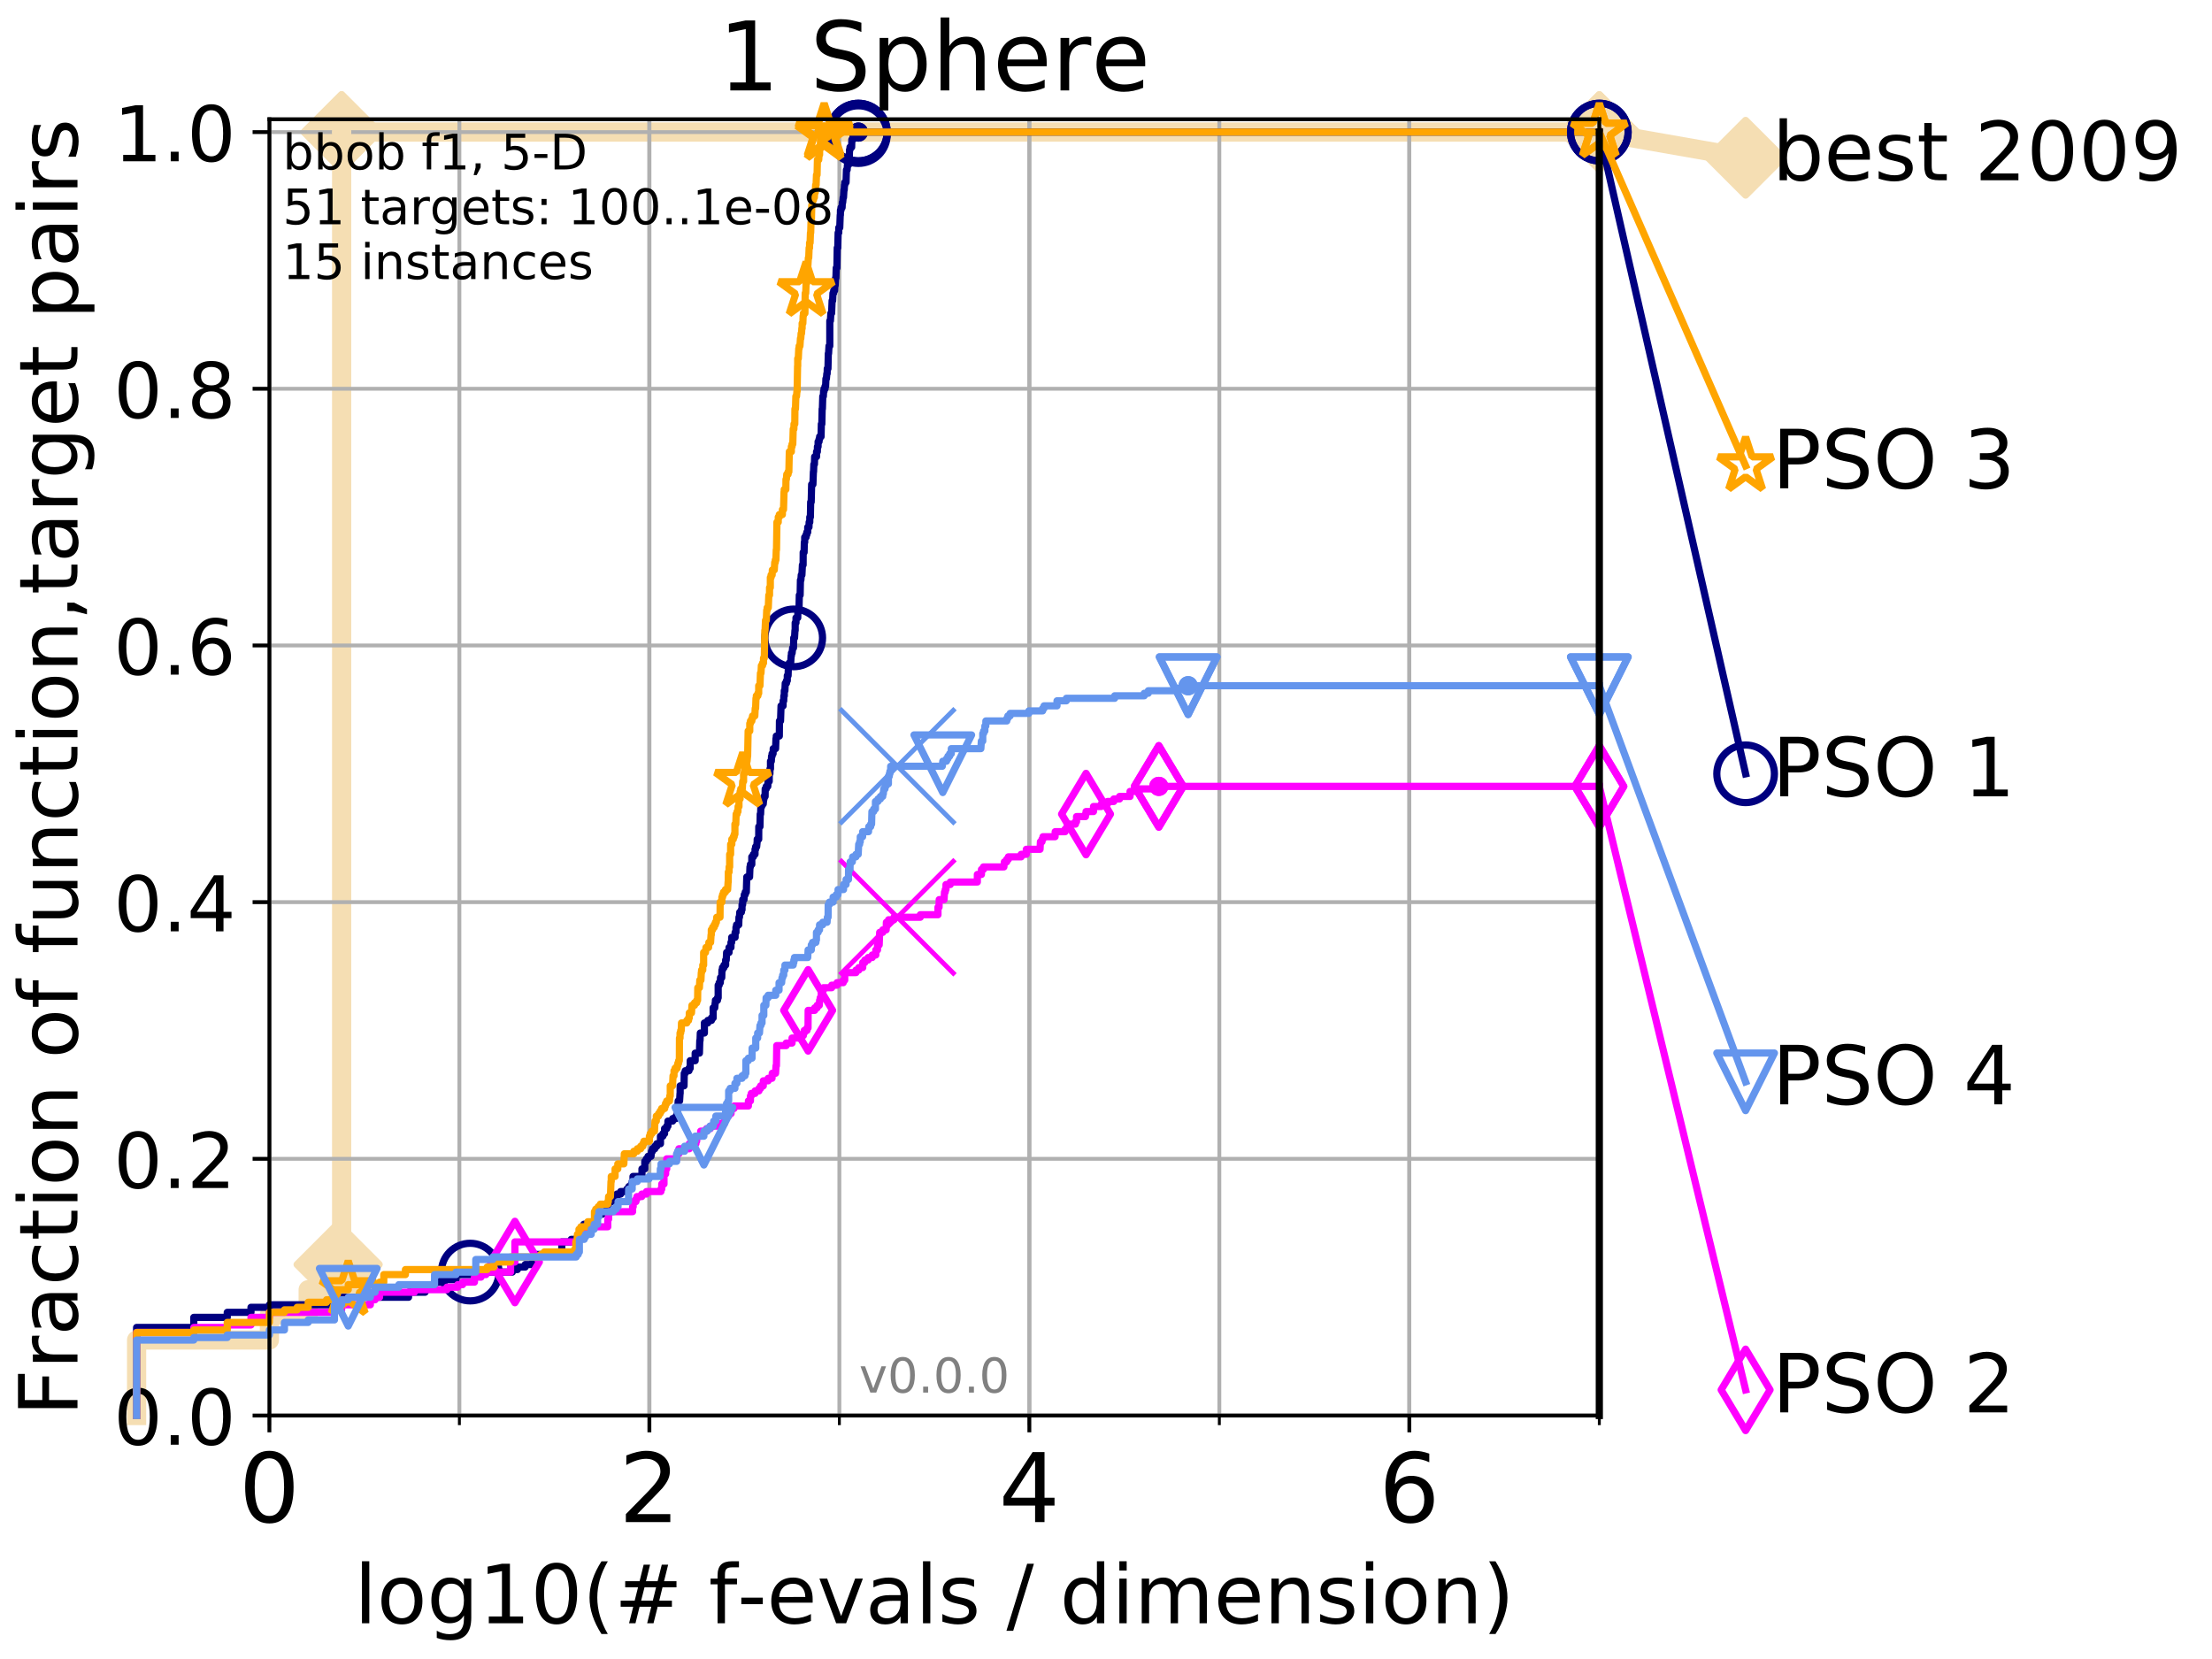 <?xml version="1.0" encoding="utf-8" standalone="no"?>
<!DOCTYPE svg PUBLIC "-//W3C//DTD SVG 1.1//EN"
  "http://www.w3.org/Graphics/SVG/1.1/DTD/svg11.dtd">
<!-- Created with matplotlib (http://matplotlib.org/) -->
<svg height="345.6pt" version="1.1" viewBox="0 0 460.8 345.6" width="460.8pt" xmlns="http://www.w3.org/2000/svg" xmlns:xlink="http://www.w3.org/1999/xlink">
 <defs>
  <style type="text/css">
*{stroke-linecap:butt;stroke-linejoin:round;}
  </style>
 </defs>
 <g id="figure_1">
  <g id="patch_1">
   <path d="M 0 345.6 
L 460.8 345.6 
L 460.8 0 
L 0 0 
z
" style="fill:#ffffff;"/>
  </g>
  <g id="axes_1">
   <g id="patch_2">
    <path d="M 56.12 294.88 
L 333.168 294.88 
L 333.168 24.84 
L 56.12 24.84 
z
" style="fill:#ffffff;"/>
   </g>
   <g id="line2d_1">
    <path d="M 28.456 294.88 
L 28.456 279.153 
L 56.12 279.153 
L 56.12 273.91 
L 64.199 273.91 
L 64.199 268.668 
L 69.673 268.668 
L 69.673 263.425 
L 71.168 263.425 
L 71.168 27.514 
L 333.168 27.514 
" style="fill:none;stroke:#f5deb3;stroke-linecap:square;stroke-width:4;"/>
   </g>
   <g id="line2d_2">
    <defs>
     <path d="M -0 7.778 
L 7.778 0 
L 0 -7.778 
L -7.778 -0 
z
" id="m0ff4e8c30d" style="stroke:#f5deb3;stroke-linejoin:miter;stroke-width:1.5;"/>
    </defs>
    <g>
     <use style="fill:#f5deb3;stroke:#f5deb3;stroke-linejoin:miter;stroke-width:1.5;" x="69.673" xlink:href="#m0ff4e8c30d" y="263.425"/>
     <use style="fill:#f5deb3;stroke:#f5deb3;stroke-linejoin:miter;stroke-width:1.5;" x="71.168" xlink:href="#m0ff4e8c30d" y="263.425"/>
     <use style="fill:#f5deb3;stroke:#f5deb3;stroke-linejoin:miter;stroke-width:1.5;" x="71.168" xlink:href="#m0ff4e8c30d" y="263.425"/>
     <use style="fill:#f5deb3;stroke:#f5deb3;stroke-linejoin:miter;stroke-width:1.5;" x="71.168" xlink:href="#m0ff4e8c30d" y="27.514"/>
     <use style="fill:#f5deb3;stroke:#f5deb3;stroke-linejoin:miter;stroke-width:1.5;" x="71.168" xlink:href="#m0ff4e8c30d" y="27.514"/>
     <use style="fill:#f5deb3;stroke:#f5deb3;stroke-linejoin:miter;stroke-width:1.5;" x="333.168" xlink:href="#m0ff4e8c30d" y="27.514"/>
    </g>
   </g>
   <g id="line2d_3">
    <path style="fill:none;stroke:#f5deb3;stroke-linecap:square;stroke-width:4;"/>
    <g/>
   </g>
   <g id="line2d_4">
    <path d="M 333.168 27.514 
L 363.643 32.861 
" style="fill:none;stroke:#f5deb3;stroke-linecap:square;stroke-width:4;"/>
    <g>
     <use style="fill:#f5deb3;stroke:#f5deb3;stroke-linejoin:miter;stroke-width:1.5;" x="333.168" xlink:href="#m0ff4e8c30d" y="27.514"/>
     <use style="fill:#f5deb3;stroke:#f5deb3;stroke-linejoin:miter;stroke-width:1.5;" x="363.643" xlink:href="#m0ff4e8c30d" y="32.861"/>
    </g>
   </g>
   <g id="matplotlib.axis_1">
    <g id="xtick_1">
     <g id="line2d_5">
      <path clip-path="url(#p5bc9d7544a)" d="M 56.12 294.88 
L 56.12 24.84 
" style="fill:none;stroke:#b0b0b0;stroke-linecap:square;stroke-width:0.8;"/>
     </g>
     <g id="line2d_6">
      <defs>
       <path d="M 0 0 
L 0 3.5 
" id="m30afac7c6d" style="stroke:#000000;stroke-width:0.8;"/>
      </defs>
      <g>
       <use style="stroke:#000000;stroke-width:0.8;" x="56.12" xlink:href="#m30afac7c6d" y="294.88"/>
      </g>
     </g>
     <g id="text_1">
      <!-- 0 -->
      <defs>
       <path d="M 31.781 66.406 
Q 24.172 66.406 20.328 58.906 
Q 16.5 51.422 16.5 36.375 
Q 16.5 21.391 20.328 13.891 
Q 24.172 6.391 31.781 6.391 
Q 39.453 6.391 43.281 13.891 
Q 47.125 21.391 47.125 36.375 
Q 47.125 51.422 43.281 58.906 
Q 39.453 66.406 31.781 66.406 
z
M 31.781 74.219 
Q 44.047 74.219 50.516 64.516 
Q 56.984 54.828 56.984 36.375 
Q 56.984 17.969 50.516 8.266 
Q 44.047 -1.422 31.781 -1.422 
Q 19.531 -1.422 13.062 8.266 
Q 6.594 17.969 6.594 36.375 
Q 6.594 54.828 13.062 64.516 
Q 19.531 74.219 31.781 74.219 
z
" id="DejaVuSans-30"/>
      </defs>
      <g transform="translate(49.758 317.077)scale(0.2 -0.2)">
       <use xlink:href="#DejaVuSans-30"/>
      </g>
     </g>
    </g>
    <g id="xtick_2">
     <g id="line2d_7">
      <path clip-path="url(#p5bc9d7544a)" d="M 135.277 294.88 
L 135.277 24.84 
" style="fill:none;stroke:#b0b0b0;stroke-linecap:square;stroke-width:0.8;"/>
     </g>
     <g id="line2d_8">
      <g>
       <use style="stroke:#000000;stroke-width:0.8;" x="135.277" xlink:href="#m30afac7c6d" y="294.88"/>
      </g>
     </g>
     <g id="text_2">
      <!-- 2 -->
      <defs>
       <path d="M 19.188 8.297 
L 53.609 8.297 
L 53.609 0 
L 7.328 0 
L 7.328 8.297 
Q 12.938 14.109 22.625 23.891 
Q 32.328 33.688 34.812 36.531 
Q 39.547 41.844 41.422 45.531 
Q 43.312 49.219 43.312 52.781 
Q 43.312 58.594 39.234 62.25 
Q 35.156 65.922 28.609 65.922 
Q 23.969 65.922 18.812 64.312 
Q 13.672 62.703 7.812 59.422 
L 7.812 69.391 
Q 13.766 71.781 18.938 73 
Q 24.125 74.219 28.422 74.219 
Q 39.75 74.219 46.484 68.547 
Q 53.219 62.891 53.219 53.422 
Q 53.219 48.922 51.531 44.891 
Q 49.859 40.875 45.406 35.406 
Q 44.188 33.984 37.641 27.219 
Q 31.109 20.453 19.188 8.297 
z
" id="DejaVuSans-32"/>
      </defs>
      <g transform="translate(128.914 317.077)scale(0.2 -0.2)">
       <use xlink:href="#DejaVuSans-32"/>
      </g>
     </g>
    </g>
    <g id="xtick_3">
     <g id="line2d_9">
      <path clip-path="url(#p5bc9d7544a)" d="M 214.433 294.88 
L 214.433 24.84 
" style="fill:none;stroke:#b0b0b0;stroke-linecap:square;stroke-width:0.8;"/>
     </g>
     <g id="line2d_10">
      <g>
       <use style="stroke:#000000;stroke-width:0.8;" x="214.433" xlink:href="#m30afac7c6d" y="294.88"/>
      </g>
     </g>
     <g id="text_3">
      <!-- 4 -->
      <defs>
       <path d="M 37.797 64.312 
L 12.891 25.391 
L 37.797 25.391 
z
M 35.203 72.906 
L 47.609 72.906 
L 47.609 25.391 
L 58.016 25.391 
L 58.016 17.188 
L 47.609 17.188 
L 47.609 0 
L 37.797 0 
L 37.797 17.188 
L 4.891 17.188 
L 4.891 26.703 
z
" id="DejaVuSans-34"/>
      </defs>
      <g transform="translate(208.071 317.077)scale(0.2 -0.2)">
       <use xlink:href="#DejaVuSans-34"/>
      </g>
     </g>
    </g>
    <g id="xtick_4">
     <g id="line2d_11">
      <path clip-path="url(#p5bc9d7544a)" d="M 293.59 294.88 
L 293.59 24.84 
" style="fill:none;stroke:#b0b0b0;stroke-linecap:square;stroke-width:0.8;"/>
     </g>
     <g id="line2d_12">
      <g>
       <use style="stroke:#000000;stroke-width:0.8;" x="293.59" xlink:href="#m30afac7c6d" y="294.88"/>
      </g>
     </g>
     <g id="text_4">
      <!-- 6 -->
      <defs>
       <path d="M 33.016 40.375 
Q 26.375 40.375 22.484 35.828 
Q 18.609 31.297 18.609 23.391 
Q 18.609 15.531 22.484 10.953 
Q 26.375 6.391 33.016 6.391 
Q 39.656 6.391 43.531 10.953 
Q 47.406 15.531 47.406 23.391 
Q 47.406 31.297 43.531 35.828 
Q 39.656 40.375 33.016 40.375 
z
M 52.594 71.297 
L 52.594 62.312 
Q 48.875 64.062 45.094 64.984 
Q 41.312 65.922 37.594 65.922 
Q 27.828 65.922 22.672 59.328 
Q 17.531 52.734 16.797 39.406 
Q 19.672 43.656 24.016 45.922 
Q 28.375 48.188 33.594 48.188 
Q 44.578 48.188 50.953 41.516 
Q 57.328 34.859 57.328 23.391 
Q 57.328 12.156 50.688 5.359 
Q 44.047 -1.422 33.016 -1.422 
Q 20.359 -1.422 13.672 8.266 
Q 6.984 17.969 6.984 36.375 
Q 6.984 53.656 15.188 63.938 
Q 23.391 74.219 37.203 74.219 
Q 40.922 74.219 44.703 73.484 
Q 48.484 72.75 52.594 71.297 
z
" id="DejaVuSans-36"/>
      </defs>
      <g transform="translate(287.227 317.077)scale(0.2 -0.2)">
       <use xlink:href="#DejaVuSans-36"/>
      </g>
     </g>
    </g>
    <g id="xtick_5">
     <g id="line2d_13">
      <path clip-path="url(#p5bc9d7544a)" d="M 56.12 294.88 
L 56.12 24.84 
" style="fill:none;stroke:#b0b0b0;stroke-linecap:square;stroke-width:0.8;"/>
     </g>
     <g id="line2d_14">
      <defs>
       <path d="M 0 0 
L 0 2 
" id="m951d78a4f8" style="stroke:#000000;stroke-width:0.6;"/>
      </defs>
      <g>
       <use style="stroke:#000000;stroke-width:0.6;" x="56.12" xlink:href="#m951d78a4f8" y="294.88"/>
      </g>
     </g>
    </g>
    <g id="xtick_6">
     <g id="line2d_15">
      <path clip-path="url(#p5bc9d7544a)" d="M 95.698 294.88 
L 95.698 24.84 
" style="fill:none;stroke:#b0b0b0;stroke-linecap:square;stroke-width:0.8;"/>
     </g>
     <g id="line2d_16">
      <g>
       <use style="stroke:#000000;stroke-width:0.6;" x="95.698" xlink:href="#m951d78a4f8" y="294.88"/>
      </g>
     </g>
    </g>
    <g id="xtick_7">
     <g id="line2d_17">
      <path clip-path="url(#p5bc9d7544a)" d="M 135.277 294.88 
L 135.277 24.84 
" style="fill:none;stroke:#b0b0b0;stroke-linecap:square;stroke-width:0.8;"/>
     </g>
     <g id="line2d_18">
      <g>
       <use style="stroke:#000000;stroke-width:0.6;" x="135.277" xlink:href="#m951d78a4f8" y="294.88"/>
      </g>
     </g>
    </g>
    <g id="xtick_8">
     <g id="line2d_19">
      <path clip-path="url(#p5bc9d7544a)" d="M 174.855 294.88 
L 174.855 24.84 
" style="fill:none;stroke:#b0b0b0;stroke-linecap:square;stroke-width:0.8;"/>
     </g>
     <g id="line2d_20">
      <g>
       <use style="stroke:#000000;stroke-width:0.6;" x="174.855" xlink:href="#m951d78a4f8" y="294.88"/>
      </g>
     </g>
    </g>
    <g id="xtick_9">
     <g id="line2d_21">
      <path clip-path="url(#p5bc9d7544a)" d="M 214.433 294.88 
L 214.433 24.84 
" style="fill:none;stroke:#b0b0b0;stroke-linecap:square;stroke-width:0.8;"/>
     </g>
     <g id="line2d_22">
      <g>
       <use style="stroke:#000000;stroke-width:0.6;" x="214.433" xlink:href="#m951d78a4f8" y="294.88"/>
      </g>
     </g>
    </g>
    <g id="xtick_10">
     <g id="line2d_23">
      <path clip-path="url(#p5bc9d7544a)" d="M 254.011 294.88 
L 254.011 24.84 
" style="fill:none;stroke:#b0b0b0;stroke-linecap:square;stroke-width:0.8;"/>
     </g>
     <g id="line2d_24">
      <g>
       <use style="stroke:#000000;stroke-width:0.6;" x="254.011" xlink:href="#m951d78a4f8" y="294.88"/>
      </g>
     </g>
    </g>
    <g id="xtick_11">
     <g id="line2d_25">
      <path clip-path="url(#p5bc9d7544a)" d="M 293.59 294.88 
L 293.59 24.84 
" style="fill:none;stroke:#b0b0b0;stroke-linecap:square;stroke-width:0.8;"/>
     </g>
     <g id="line2d_26">
      <g>
       <use style="stroke:#000000;stroke-width:0.6;" x="293.59" xlink:href="#m951d78a4f8" y="294.88"/>
      </g>
     </g>
    </g>
    <g id="xtick_12">
     <g id="line2d_27">
      <path clip-path="url(#p5bc9d7544a)" d="M 333.168 294.88 
L 333.168 24.84 
" style="fill:none;stroke:#b0b0b0;stroke-linecap:square;stroke-width:0.8;"/>
     </g>
     <g id="line2d_28">
      <g>
       <use style="stroke:#000000;stroke-width:0.6;" x="333.168" xlink:href="#m951d78a4f8" y="294.88"/>
      </g>
     </g>
    </g>
    <g id="text_5">
     <!-- log10(# f-evals / dimension) -->
     <defs>
      <path d="M 9.422 75.984 
L 18.406 75.984 
L 18.406 0 
L 9.422 0 
z
" id="DejaVuSans-6c"/>
      <path d="M 30.609 48.391 
Q 23.391 48.391 19.188 42.75 
Q 14.984 37.109 14.984 27.297 
Q 14.984 17.484 19.156 11.844 
Q 23.344 6.203 30.609 6.203 
Q 37.797 6.203 41.984 11.859 
Q 46.188 17.531 46.188 27.297 
Q 46.188 37.016 41.984 42.703 
Q 37.797 48.391 30.609 48.391 
z
M 30.609 56 
Q 42.328 56 49.016 48.375 
Q 55.719 40.766 55.719 27.297 
Q 55.719 13.875 49.016 6.219 
Q 42.328 -1.422 30.609 -1.422 
Q 18.844 -1.422 12.172 6.219 
Q 5.516 13.875 5.516 27.297 
Q 5.516 40.766 12.172 48.375 
Q 18.844 56 30.609 56 
z
" id="DejaVuSans-6f"/>
      <path d="M 45.406 27.984 
Q 45.406 37.75 41.375 43.109 
Q 37.359 48.484 30.078 48.484 
Q 22.859 48.484 18.828 43.109 
Q 14.797 37.75 14.797 27.984 
Q 14.797 18.266 18.828 12.891 
Q 22.859 7.516 30.078 7.516 
Q 37.359 7.516 41.375 12.891 
Q 45.406 18.266 45.406 27.984 
z
M 54.391 6.781 
Q 54.391 -7.172 48.188 -13.984 
Q 42 -20.797 29.203 -20.797 
Q 24.469 -20.797 20.266 -20.094 
Q 16.062 -19.391 12.109 -17.922 
L 12.109 -9.188 
Q 16.062 -11.328 19.922 -12.344 
Q 23.781 -13.375 27.781 -13.375 
Q 36.625 -13.375 41.016 -8.766 
Q 45.406 -4.156 45.406 5.172 
L 45.406 9.625 
Q 42.625 4.781 38.281 2.391 
Q 33.938 0 27.875 0 
Q 17.828 0 11.672 7.656 
Q 5.516 15.328 5.516 27.984 
Q 5.516 40.672 11.672 48.328 
Q 17.828 56 27.875 56 
Q 33.938 56 38.281 53.609 
Q 42.625 51.219 45.406 46.391 
L 45.406 54.688 
L 54.391 54.688 
z
" id="DejaVuSans-67"/>
      <path d="M 12.406 8.297 
L 28.516 8.297 
L 28.516 63.922 
L 10.984 60.406 
L 10.984 69.391 
L 28.422 72.906 
L 38.281 72.906 
L 38.281 8.297 
L 54.391 8.297 
L 54.391 0 
L 12.406 0 
z
" id="DejaVuSans-31"/>
      <path d="M 31 75.875 
Q 24.469 64.656 21.281 53.656 
Q 18.109 42.672 18.109 31.391 
Q 18.109 20.125 21.312 9.062 
Q 24.516 -2 31 -13.188 
L 23.188 -13.188 
Q 15.875 -1.703 12.234 9.375 
Q 8.594 20.453 8.594 31.391 
Q 8.594 42.281 12.203 53.312 
Q 15.828 64.359 23.188 75.875 
z
" id="DejaVuSans-28"/>
      <path d="M 51.125 44 
L 36.922 44 
L 32.812 27.688 
L 47.125 27.688 
z
M 43.797 71.781 
L 38.719 51.516 
L 52.984 51.516 
L 58.109 71.781 
L 65.922 71.781 
L 60.891 51.516 
L 76.125 51.516 
L 76.125 44 
L 58.984 44 
L 54.984 27.688 
L 70.516 27.688 
L 70.516 20.219 
L 53.078 20.219 
L 48 0 
L 40.188 0 
L 45.219 20.219 
L 30.906 20.219 
L 25.875 0 
L 18.016 0 
L 23.094 20.219 
L 7.719 20.219 
L 7.719 27.688 
L 24.906 27.688 
L 29 44 
L 13.281 44 
L 13.281 51.516 
L 30.906 51.516 
L 35.891 71.781 
z
" id="DejaVuSans-23"/>
      <path id="DejaVuSans-20"/>
      <path d="M 37.109 75.984 
L 37.109 68.5 
L 28.516 68.5 
Q 23.688 68.5 21.797 66.547 
Q 19.922 64.594 19.922 59.516 
L 19.922 54.688 
L 34.719 54.688 
L 34.719 47.703 
L 19.922 47.703 
L 19.922 0 
L 10.891 0 
L 10.891 47.703 
L 2.297 47.703 
L 2.297 54.688 
L 10.891 54.688 
L 10.891 58.5 
Q 10.891 67.625 15.141 71.797 
Q 19.391 75.984 28.609 75.984 
z
" id="DejaVuSans-66"/>
      <path d="M 4.891 31.391 
L 31.203 31.391 
L 31.203 23.391 
L 4.891 23.391 
z
" id="DejaVuSans-2d"/>
      <path d="M 56.203 29.594 
L 56.203 25.203 
L 14.891 25.203 
Q 15.484 15.922 20.484 11.062 
Q 25.484 6.203 34.422 6.203 
Q 39.594 6.203 44.453 7.469 
Q 49.312 8.734 54.109 11.281 
L 54.109 2.781 
Q 49.266 0.734 44.188 -0.344 
Q 39.109 -1.422 33.891 -1.422 
Q 20.797 -1.422 13.156 6.188 
Q 5.516 13.812 5.516 26.812 
Q 5.516 40.234 12.766 48.109 
Q 20.016 56 32.328 56 
Q 43.359 56 49.781 48.891 
Q 56.203 41.797 56.203 29.594 
z
M 47.219 32.234 
Q 47.125 39.594 43.094 43.984 
Q 39.062 48.391 32.422 48.391 
Q 24.906 48.391 20.391 44.141 
Q 15.875 39.891 15.188 32.172 
z
" id="DejaVuSans-65"/>
      <path d="M 2.984 54.688 
L 12.5 54.688 
L 29.594 8.797 
L 46.688 54.688 
L 56.203 54.688 
L 35.688 0 
L 23.484 0 
z
" id="DejaVuSans-76"/>
      <path d="M 34.281 27.484 
Q 23.391 27.484 19.188 25 
Q 14.984 22.516 14.984 16.5 
Q 14.984 11.719 18.141 8.906 
Q 21.297 6.109 26.703 6.109 
Q 34.188 6.109 38.703 11.406 
Q 43.219 16.703 43.219 25.484 
L 43.219 27.484 
z
M 52.203 31.203 
L 52.203 0 
L 43.219 0 
L 43.219 8.297 
Q 40.141 3.328 35.547 0.953 
Q 30.953 -1.422 24.312 -1.422 
Q 15.922 -1.422 10.953 3.297 
Q 6 8.016 6 15.922 
Q 6 25.141 12.172 29.828 
Q 18.359 34.516 30.609 34.516 
L 43.219 34.516 
L 43.219 35.406 
Q 43.219 41.609 39.141 45 
Q 35.062 48.391 27.688 48.391 
Q 23 48.391 18.547 47.266 
Q 14.109 46.141 10.016 43.891 
L 10.016 52.203 
Q 14.938 54.109 19.578 55.047 
Q 24.219 56 28.609 56 
Q 40.484 56 46.344 49.844 
Q 52.203 43.703 52.203 31.203 
z
" id="DejaVuSans-61"/>
      <path d="M 44.281 53.078 
L 44.281 44.578 
Q 40.484 46.531 36.375 47.5 
Q 32.281 48.484 27.875 48.484 
Q 21.188 48.484 17.844 46.438 
Q 14.5 44.391 14.5 40.281 
Q 14.5 37.156 16.891 35.375 
Q 19.281 33.594 26.516 31.984 
L 29.594 31.297 
Q 39.156 29.25 43.188 25.516 
Q 47.219 21.781 47.219 15.094 
Q 47.219 7.469 41.188 3.016 
Q 35.156 -1.422 24.609 -1.422 
Q 20.219 -1.422 15.453 -0.562 
Q 10.688 0.297 5.422 2 
L 5.422 11.281 
Q 10.406 8.688 15.234 7.391 
Q 20.062 6.109 24.812 6.109 
Q 31.156 6.109 34.562 8.281 
Q 37.984 10.453 37.984 14.406 
Q 37.984 18.062 35.516 20.016 
Q 33.062 21.969 24.703 23.781 
L 21.578 24.516 
Q 13.234 26.266 9.516 29.906 
Q 5.812 33.547 5.812 39.891 
Q 5.812 47.609 11.281 51.797 
Q 16.75 56 26.812 56 
Q 31.781 56 36.172 55.266 
Q 40.578 54.547 44.281 53.078 
z
" id="DejaVuSans-73"/>
      <path d="M 25.391 72.906 
L 33.688 72.906 
L 8.297 -9.281 
L 0 -9.281 
z
" id="DejaVuSans-2f"/>
      <path d="M 45.406 46.391 
L 45.406 75.984 
L 54.391 75.984 
L 54.391 0 
L 45.406 0 
L 45.406 8.203 
Q 42.578 3.328 38.25 0.953 
Q 33.938 -1.422 27.875 -1.422 
Q 17.969 -1.422 11.734 6.484 
Q 5.516 14.406 5.516 27.297 
Q 5.516 40.188 11.734 48.094 
Q 17.969 56 27.875 56 
Q 33.938 56 38.25 53.625 
Q 42.578 51.266 45.406 46.391 
z
M 14.797 27.297 
Q 14.797 17.391 18.875 11.75 
Q 22.953 6.109 30.078 6.109 
Q 37.203 6.109 41.297 11.75 
Q 45.406 17.391 45.406 27.297 
Q 45.406 37.203 41.297 42.844 
Q 37.203 48.484 30.078 48.484 
Q 22.953 48.484 18.875 42.844 
Q 14.797 37.203 14.797 27.297 
z
" id="DejaVuSans-64"/>
      <path d="M 9.422 54.688 
L 18.406 54.688 
L 18.406 0 
L 9.422 0 
z
M 9.422 75.984 
L 18.406 75.984 
L 18.406 64.594 
L 9.422 64.594 
z
" id="DejaVuSans-69"/>
      <path d="M 52 44.188 
Q 55.375 50.25 60.062 53.125 
Q 64.75 56 71.094 56 
Q 79.641 56 84.281 50.016 
Q 88.922 44.047 88.922 33.016 
L 88.922 0 
L 79.891 0 
L 79.891 32.719 
Q 79.891 40.578 77.094 44.375 
Q 74.312 48.188 68.609 48.188 
Q 61.625 48.188 57.562 43.547 
Q 53.516 38.922 53.516 30.906 
L 53.516 0 
L 44.484 0 
L 44.484 32.719 
Q 44.484 40.625 41.703 44.406 
Q 38.922 48.188 33.109 48.188 
Q 26.219 48.188 22.156 43.531 
Q 18.109 38.875 18.109 30.906 
L 18.109 0 
L 9.078 0 
L 9.078 54.688 
L 18.109 54.688 
L 18.109 46.188 
Q 21.188 51.219 25.484 53.609 
Q 29.781 56 35.688 56 
Q 41.656 56 45.828 52.969 
Q 50 49.953 52 44.188 
z
" id="DejaVuSans-6d"/>
      <path d="M 54.891 33.016 
L 54.891 0 
L 45.906 0 
L 45.906 32.719 
Q 45.906 40.484 42.875 44.328 
Q 39.844 48.188 33.797 48.188 
Q 26.516 48.188 22.312 43.547 
Q 18.109 38.922 18.109 30.906 
L 18.109 0 
L 9.078 0 
L 9.078 54.688 
L 18.109 54.688 
L 18.109 46.188 
Q 21.344 51.125 25.703 53.562 
Q 30.078 56 35.797 56 
Q 45.219 56 50.047 50.172 
Q 54.891 44.344 54.891 33.016 
z
" id="DejaVuSans-6e"/>
      <path d="M 8.016 75.875 
L 15.828 75.875 
Q 23.141 64.359 26.781 53.312 
Q 30.422 42.281 30.422 31.391 
Q 30.422 20.453 26.781 9.375 
Q 23.141 -1.703 15.828 -13.188 
L 8.016 -13.188 
Q 14.5 -2 17.703 9.062 
Q 20.906 20.125 20.906 31.391 
Q 20.906 42.672 17.703 53.656 
Q 14.5 64.656 8.016 75.875 
z
" id="DejaVuSans-29"/>
     </defs>
     <g transform="translate(73.803 338.154)scale(0.17 -0.17)">
      <use xlink:href="#DejaVuSans-6c"/>
      <use x="27.783" xlink:href="#DejaVuSans-6f"/>
      <use x="88.965" xlink:href="#DejaVuSans-67"/>
      <use x="152.441" xlink:href="#DejaVuSans-31"/>
      <use x="216.064" xlink:href="#DejaVuSans-30"/>
      <use x="279.688" xlink:href="#DejaVuSans-28"/>
      <use x="318.701" xlink:href="#DejaVuSans-23"/>
      <use x="402.49" xlink:href="#DejaVuSans-20"/>
      <use x="434.277" xlink:href="#DejaVuSans-66"/>
      <use x="469.404" xlink:href="#DejaVuSans-2d"/>
      <use x="505.488" xlink:href="#DejaVuSans-65"/>
      <use x="567.012" xlink:href="#DejaVuSans-76"/>
      <use x="626.191" xlink:href="#DejaVuSans-61"/>
      <use x="687.471" xlink:href="#DejaVuSans-6c"/>
      <use x="715.254" xlink:href="#DejaVuSans-73"/>
      <use x="767.354" xlink:href="#DejaVuSans-20"/>
      <use x="799.141" xlink:href="#DejaVuSans-2f"/>
      <use x="832.832" xlink:href="#DejaVuSans-20"/>
      <use x="864.619" xlink:href="#DejaVuSans-64"/>
      <use x="928.096" xlink:href="#DejaVuSans-69"/>
      <use x="955.879" xlink:href="#DejaVuSans-6d"/>
      <use x="1053.291" xlink:href="#DejaVuSans-65"/>
      <use x="1114.814" xlink:href="#DejaVuSans-6e"/>
      <use x="1178.193" xlink:href="#DejaVuSans-73"/>
      <use x="1230.293" xlink:href="#DejaVuSans-69"/>
      <use x="1258.076" xlink:href="#DejaVuSans-6f"/>
      <use x="1319.258" xlink:href="#DejaVuSans-6e"/>
      <use x="1382.637" xlink:href="#DejaVuSans-29"/>
     </g>
    </g>
   </g>
   <g id="matplotlib.axis_2">
    <g id="ytick_1">
     <g id="line2d_29">
      <path clip-path="url(#p5bc9d7544a)" d="M 56.12 294.88 
L 333.168 294.88 
" style="fill:none;stroke:#b0b0b0;stroke-linecap:square;stroke-width:0.8;"/>
     </g>
     <g id="line2d_30">
      <defs>
       <path d="M 0 0 
L -3.5 0 
" id="mfcaf32ed96" style="stroke:#000000;stroke-width:0.8;"/>
      </defs>
      <g>
       <use style="stroke:#000000;stroke-width:0.8;" x="56.12" xlink:href="#mfcaf32ed96" y="294.88"/>
      </g>
     </g>
     <g id="text_6">
      <!-- 0.0 -->
      <defs>
       <path d="M 10.688 12.406 
L 21 12.406 
L 21 0 
L 10.688 0 
z
" id="DejaVuSans-2e"/>
      </defs>
      <g transform="translate(23.675 300.959)scale(0.16 -0.16)">
       <use xlink:href="#DejaVuSans-30"/>
       <use x="63.623" xlink:href="#DejaVuSans-2e"/>
       <use x="95.41" xlink:href="#DejaVuSans-30"/>
      </g>
     </g>
    </g>
    <g id="ytick_2">
     <g id="line2d_31">
      <path clip-path="url(#p5bc9d7544a)" d="M 56.12 241.407 
L 333.168 241.407 
" style="fill:none;stroke:#b0b0b0;stroke-linecap:square;stroke-width:0.8;"/>
     </g>
     <g id="line2d_32">
      <g>
       <use style="stroke:#000000;stroke-width:0.8;" x="56.12" xlink:href="#mfcaf32ed96" y="241.407"/>
      </g>
     </g>
     <g id="text_7">
      <!-- 0.2 -->
      <g transform="translate(23.675 247.485)scale(0.16 -0.16)">
       <use xlink:href="#DejaVuSans-30"/>
       <use x="63.623" xlink:href="#DejaVuSans-2e"/>
       <use x="95.41" xlink:href="#DejaVuSans-32"/>
      </g>
     </g>
    </g>
    <g id="ytick_3">
     <g id="line2d_33">
      <path clip-path="url(#p5bc9d7544a)" d="M 56.12 187.933 
L 333.168 187.933 
" style="fill:none;stroke:#b0b0b0;stroke-linecap:square;stroke-width:0.8;"/>
     </g>
     <g id="line2d_34">
      <g>
       <use style="stroke:#000000;stroke-width:0.8;" x="56.12" xlink:href="#mfcaf32ed96" y="187.933"/>
      </g>
     </g>
     <g id="text_8">
      <!-- 0.4 -->
      <g transform="translate(23.675 194.012)scale(0.16 -0.16)">
       <use xlink:href="#DejaVuSans-30"/>
       <use x="63.623" xlink:href="#DejaVuSans-2e"/>
       <use x="95.41" xlink:href="#DejaVuSans-34"/>
      </g>
     </g>
    </g>
    <g id="ytick_4">
     <g id="line2d_35">
      <path clip-path="url(#p5bc9d7544a)" d="M 56.12 134.46 
L 333.168 134.46 
" style="fill:none;stroke:#b0b0b0;stroke-linecap:square;stroke-width:0.8;"/>
     </g>
     <g id="line2d_36">
      <g>
       <use style="stroke:#000000;stroke-width:0.8;" x="56.12" xlink:href="#mfcaf32ed96" y="134.46"/>
      </g>
     </g>
     <g id="text_9">
      <!-- 0.6 -->
      <g transform="translate(23.675 140.539)scale(0.16 -0.16)">
       <use xlink:href="#DejaVuSans-30"/>
       <use x="63.623" xlink:href="#DejaVuSans-2e"/>
       <use x="95.41" xlink:href="#DejaVuSans-36"/>
      </g>
     </g>
    </g>
    <g id="ytick_5">
     <g id="line2d_37">
      <path clip-path="url(#p5bc9d7544a)" d="M 56.12 80.987 
L 333.168 80.987 
" style="fill:none;stroke:#b0b0b0;stroke-linecap:square;stroke-width:0.8;"/>
     </g>
     <g id="line2d_38">
      <g>
       <use style="stroke:#000000;stroke-width:0.8;" x="56.12" xlink:href="#mfcaf32ed96" y="80.987"/>
      </g>
     </g>
     <g id="text_10">
      <!-- 0.8 -->
      <defs>
       <path d="M 31.781 34.625 
Q 24.75 34.625 20.719 30.859 
Q 16.703 27.094 16.703 20.516 
Q 16.703 13.922 20.719 10.156 
Q 24.75 6.391 31.781 6.391 
Q 38.812 6.391 42.859 10.172 
Q 46.922 13.969 46.922 20.516 
Q 46.922 27.094 42.891 30.859 
Q 38.875 34.625 31.781 34.625 
z
M 21.922 38.812 
Q 15.578 40.375 12.031 44.719 
Q 8.5 49.078 8.5 55.328 
Q 8.5 64.062 14.719 69.141 
Q 20.953 74.219 31.781 74.219 
Q 42.672 74.219 48.875 69.141 
Q 55.078 64.062 55.078 55.328 
Q 55.078 49.078 51.531 44.719 
Q 48 40.375 41.703 38.812 
Q 48.828 37.156 52.797 32.312 
Q 56.781 27.484 56.781 20.516 
Q 56.781 9.906 50.312 4.234 
Q 43.844 -1.422 31.781 -1.422 
Q 19.734 -1.422 13.25 4.234 
Q 6.781 9.906 6.781 20.516 
Q 6.781 27.484 10.781 32.312 
Q 14.797 37.156 21.922 38.812 
z
M 18.312 54.391 
Q 18.312 48.734 21.844 45.562 
Q 25.391 42.391 31.781 42.391 
Q 38.141 42.391 41.719 45.562 
Q 45.312 48.734 45.312 54.391 
Q 45.312 60.062 41.719 63.234 
Q 38.141 66.406 31.781 66.406 
Q 25.391 66.406 21.844 63.234 
Q 18.312 60.062 18.312 54.391 
z
" id="DejaVuSans-38"/>
      </defs>
      <g transform="translate(23.675 87.066)scale(0.16 -0.16)">
       <use xlink:href="#DejaVuSans-30"/>
       <use x="63.623" xlink:href="#DejaVuSans-2e"/>
       <use x="95.41" xlink:href="#DejaVuSans-38"/>
      </g>
     </g>
    </g>
    <g id="ytick_6">
     <g id="line2d_39">
      <path clip-path="url(#p5bc9d7544a)" d="M 56.12 27.514 
L 333.168 27.514 
" style="fill:none;stroke:#b0b0b0;stroke-linecap:square;stroke-width:0.8;"/>
     </g>
     <g id="line2d_40">
      <g>
       <use style="stroke:#000000;stroke-width:0.8;" x="56.12" xlink:href="#mfcaf32ed96" y="27.514"/>
      </g>
     </g>
     <g id="text_11">
      <!-- 1.0 -->
      <g transform="translate(23.675 33.592)scale(0.16 -0.16)">
       <use xlink:href="#DejaVuSans-31"/>
       <use x="63.623" xlink:href="#DejaVuSans-2e"/>
       <use x="95.41" xlink:href="#DejaVuSans-30"/>
      </g>
     </g>
    </g>
    <g id="text_12">
     <!-- Fraction of function,target pairs -->
     <defs>
      <path d="M 9.812 72.906 
L 51.703 72.906 
L 51.703 64.594 
L 19.672 64.594 
L 19.672 43.109 
L 48.578 43.109 
L 48.578 34.812 
L 19.672 34.812 
L 19.672 0 
L 9.812 0 
z
" id="DejaVuSans-46"/>
      <path d="M 41.109 46.297 
Q 39.594 47.172 37.812 47.578 
Q 36.031 48 33.891 48 
Q 26.266 48 22.188 43.047 
Q 18.109 38.094 18.109 28.812 
L 18.109 0 
L 9.078 0 
L 9.078 54.688 
L 18.109 54.688 
L 18.109 46.188 
Q 20.953 51.172 25.484 53.578 
Q 30.031 56 36.531 56 
Q 37.453 56 38.578 55.875 
Q 39.703 55.766 41.062 55.516 
z
" id="DejaVuSans-72"/>
      <path d="M 48.781 52.594 
L 48.781 44.188 
Q 44.969 46.297 41.141 47.344 
Q 37.312 48.391 33.406 48.391 
Q 24.656 48.391 19.812 42.844 
Q 14.984 37.312 14.984 27.297 
Q 14.984 17.281 19.812 11.734 
Q 24.656 6.203 33.406 6.203 
Q 37.312 6.203 41.141 7.25 
Q 44.969 8.297 48.781 10.406 
L 48.781 2.094 
Q 45.016 0.344 40.984 -0.531 
Q 36.969 -1.422 32.422 -1.422 
Q 20.062 -1.422 12.781 6.344 
Q 5.516 14.109 5.516 27.297 
Q 5.516 40.672 12.859 48.328 
Q 20.219 56 33.016 56 
Q 37.156 56 41.109 55.141 
Q 45.062 54.297 48.781 52.594 
z
" id="DejaVuSans-63"/>
      <path d="M 18.312 70.219 
L 18.312 54.688 
L 36.812 54.688 
L 36.812 47.703 
L 18.312 47.703 
L 18.312 18.016 
Q 18.312 11.328 20.141 9.422 
Q 21.969 7.516 27.594 7.516 
L 36.812 7.516 
L 36.812 0 
L 27.594 0 
Q 17.188 0 13.234 3.875 
Q 9.281 7.766 9.281 18.016 
L 9.281 47.703 
L 2.688 47.703 
L 2.688 54.688 
L 9.281 54.688 
L 9.281 70.219 
z
" id="DejaVuSans-74"/>
      <path d="M 8.5 21.578 
L 8.5 54.688 
L 17.484 54.688 
L 17.484 21.922 
Q 17.484 14.156 20.5 10.266 
Q 23.531 6.391 29.594 6.391 
Q 36.859 6.391 41.078 11.031 
Q 45.312 15.672 45.312 23.688 
L 45.312 54.688 
L 54.297 54.688 
L 54.297 0 
L 45.312 0 
L 45.312 8.406 
Q 42.047 3.422 37.719 1 
Q 33.406 -1.422 27.688 -1.422 
Q 18.266 -1.422 13.375 4.438 
Q 8.5 10.297 8.5 21.578 
z
M 31.109 56 
z
" id="DejaVuSans-75"/>
      <path d="M 11.719 12.406 
L 22.016 12.406 
L 22.016 4 
L 14.016 -11.625 
L 7.719 -11.625 
L 11.719 4 
z
" id="DejaVuSans-2c"/>
      <path d="M 18.109 8.203 
L 18.109 -20.797 
L 9.078 -20.797 
L 9.078 54.688 
L 18.109 54.688 
L 18.109 46.391 
Q 20.953 51.266 25.266 53.625 
Q 29.594 56 35.594 56 
Q 45.562 56 51.781 48.094 
Q 58.016 40.188 58.016 27.297 
Q 58.016 14.406 51.781 6.484 
Q 45.562 -1.422 35.594 -1.422 
Q 29.594 -1.422 25.266 0.953 
Q 20.953 3.328 18.109 8.203 
z
M 48.688 27.297 
Q 48.688 37.203 44.609 42.844 
Q 40.531 48.484 33.406 48.484 
Q 26.266 48.484 22.188 42.844 
Q 18.109 37.203 18.109 27.297 
Q 18.109 17.391 22.188 11.75 
Q 26.266 6.109 33.406 6.109 
Q 40.531 6.109 44.609 11.75 
Q 48.688 17.391 48.688 27.297 
z
" id="DejaVuSans-70"/>
     </defs>
     <g transform="translate(16.14 294.999)rotate(-90)scale(0.17 -0.17)">
      <use xlink:href="#DejaVuSans-46"/>
      <use x="57.41" xlink:href="#DejaVuSans-72"/>
      <use x="98.523" xlink:href="#DejaVuSans-61"/>
      <use x="159.803" xlink:href="#DejaVuSans-63"/>
      <use x="214.783" xlink:href="#DejaVuSans-74"/>
      <use x="253.992" xlink:href="#DejaVuSans-69"/>
      <use x="281.775" xlink:href="#DejaVuSans-6f"/>
      <use x="342.957" xlink:href="#DejaVuSans-6e"/>
      <use x="406.336" xlink:href="#DejaVuSans-20"/>
      <use x="438.123" xlink:href="#DejaVuSans-6f"/>
      <use x="499.305" xlink:href="#DejaVuSans-66"/>
      <use x="534.51" xlink:href="#DejaVuSans-20"/>
      <use x="566.297" xlink:href="#DejaVuSans-66"/>
      <use x="601.502" xlink:href="#DejaVuSans-75"/>
      <use x="664.881" xlink:href="#DejaVuSans-6e"/>
      <use x="728.26" xlink:href="#DejaVuSans-63"/>
      <use x="783.24" xlink:href="#DejaVuSans-74"/>
      <use x="822.449" xlink:href="#DejaVuSans-69"/>
      <use x="850.232" xlink:href="#DejaVuSans-6f"/>
      <use x="911.414" xlink:href="#DejaVuSans-6e"/>
      <use x="974.793" xlink:href="#DejaVuSans-2c"/>
      <use x="1006.58" xlink:href="#DejaVuSans-74"/>
      <use x="1045.789" xlink:href="#DejaVuSans-61"/>
      <use x="1107.068" xlink:href="#DejaVuSans-72"/>
      <use x="1148.166" xlink:href="#DejaVuSans-67"/>
      <use x="1211.643" xlink:href="#DejaVuSans-65"/>
      <use x="1273.166" xlink:href="#DejaVuSans-74"/>
      <use x="1312.375" xlink:href="#DejaVuSans-20"/>
      <use x="1344.162" xlink:href="#DejaVuSans-70"/>
      <use x="1407.639" xlink:href="#DejaVuSans-61"/>
      <use x="1468.918" xlink:href="#DejaVuSans-69"/>
      <use x="1496.701" xlink:href="#DejaVuSans-72"/>
      <use x="1537.814" xlink:href="#DejaVuSans-73"/>
     </g>
    </g>
   </g>
   <g id="line2d_41">
    <defs>
     <path d="M 0 1.5 
C 0.398 1.5 0.779 1.342 1.061 1.061 
C 1.342 0.779 1.5 0.398 1.5 0 
C 1.5 -0.398 1.342 -0.779 1.061 -1.061 
C 0.779 -1.342 0.398 -1.5 0 -1.5 
C -0.398 -1.5 -0.779 -1.342 -1.061 -1.061 
C -1.342 -0.779 -1.5 -0.398 -1.5 0 
C -1.5 0.398 -1.342 0.779 -1.061 1.061 
C -0.779 1.342 -0.398 1.5 0 1.5 
z
" id="mb64b741b33" style="stroke:#f5deb3;"/>
    </defs>
    <g>
     <use style="fill:#f5deb3;stroke:#f5deb3;" x="71.168" xlink:href="#mb64b741b33" y="27.514"/>
     <use style="fill:#f5deb3;stroke:#f5deb3;" x="71.168" xlink:href="#mb64b741b33" y="27.514"/>
    </g>
   </g>
   <g id="line2d_42">
    <defs>
     <path d="M 0 1.5 
C 0.398 1.5 0.779 1.342 1.061 1.061 
C 1.342 0.779 1.5 0.398 1.5 0 
C 1.5 -0.398 1.342 -0.779 1.061 -1.061 
C 0.779 -1.342 0.398 -1.5 0 -1.5 
C -0.398 -1.5 -0.779 -1.342 -1.061 -1.061 
C -1.342 -0.779 -1.5 -0.398 -1.5 0 
C -1.5 0.398 -1.342 0.779 -1.061 1.061 
C -0.779 1.342 -0.398 1.5 0 1.5 
z
" id="meb1317cfbc" style="stroke:#000080;"/>
    </defs>
    <g>
     <use style="fill:#000080;stroke:#000080;" x="178.816" xlink:href="#meb1317cfbc" y="27.514"/>
     <use style="fill:#000080;stroke:#000080;" x="178.816" xlink:href="#meb1317cfbc" y="27.514"/>
    </g>
   </g>
   <g id="line2d_43">
    <path d="M 28.456 294.88 
L 28.456 276.531 
L 40.37 276.531 
L 40.37 274.434 
L 47.34 274.434 
L 47.34 273.386 
L 52.284 273.386 
L 52.284 272.337 
L 56.12 272.337 
L 56.12 271.813 
L 69.673 271.813 
L 69.673 270.765 
L 71.168 270.765 
L 71.168 270.24 
L 85.107 270.24 
L 85.107 269.192 
L 88.556 269.192 
L 88.556 268.143 
L 90.523 268.143 
L 90.523 267.095 
L 92.287 267.095 
L 92.287 266.571 
L 94.997 266.571 
L 94.997 265.522 
L 97.95 265.522 
L 97.95 264.998 
L 106.731 264.998 
L 106.731 264.474 
L 107.784 264.474 
L 107.784 263.949 
L 109.406 263.949 
L 109.406 263.425 
L 111.031 263.425 
L 111.031 262.377 
L 111.721 262.377 
L 111.721 261.328 
L 117.034 261.328 
L 117.034 258.707 
L 119.003 258.707 
L 119.003 258.183 
L 120.283 258.183 
L 120.283 257.658 
L 121.008 257.658 
L 121.008 257.134 
L 121.475 257.134 
L 121.475 256.61 
L 121.628 256.61 
L 121.628 255.037 
L 124.036 255.037 
L 124.036 254.513 
L 124.364 254.513 
L 124.364 252.94 
L 125.493 252.94 
L 125.493 251.892 
L 126.667 251.892 
L 126.667 250.843 
L 126.78 250.843 
L 126.78 250.319 
L 127.552 250.319 
L 127.552 249.795 
L 128.495 249.795 
L 128.495 248.746 
L 129.293 248.746 
L 129.293 248.222 
L 130.605 248.222 
L 130.605 247.698 
L 131.006 247.698 
L 131.006 247.173 
L 131.527 247.173 
L 131.527 246.649 
L 131.697 246.649 
L 131.697 246.125 
L 131.865 246.125 
L 131.865 245.076 
L 133.731 245.076 
L 133.731 243.504 
L 134.322 243.504 
L 134.322 241.931 
L 134.646 241.931 
L 134.646 241.407 
L 134.999 241.407 
L 134.999 240.882 
L 135.617 240.882 
L 135.718 239.834 
L 135.918 239.834 
L 135.918 239.31 
L 136.407 239.31 
L 136.407 238.785 
L 136.821 238.785 
L 136.821 238.261 
L 137.589 238.261 
L 137.589 236.689 
L 138.092 236.689 
L 138.092 236.164 
L 138.439 236.164 
L 138.439 235.116 
L 138.891 235.116 
L 138.891 234.592 
L 139.14 234.592 
L 139.14 233.543 
L 140.127 233.543 
L 140.127 233.019 
L 140.838 233.019 
L 140.838 232.495 
L 141.06 232.495 
L 141.134 230.922 
L 141.182 230.922 
L 141.28 229.349 
L 141.568 229.349 
L 141.663 227.776 
L 141.687 227.776 
L 141.687 226.204 
L 142.496 226.204 
L 142.541 223.582 
L 142.743 223.582 
L 142.743 223.058 
L 143.526 223.058 
L 143.526 222.534 
L 143.78 222.534 
L 143.78 220.961 
L 144.817 220.961 
L 144.817 219.388 
L 145.701 219.388 
L 145.776 216.767 
L 145.832 216.767 
L 145.888 215.194 
L 146.738 215.194 
L 146.738 213.097 
L 147.447 213.097 
L 147.447 212.573 
L 148.209 212.573 
L 148.209 212.049 
L 148.561 212.049 
L 148.561 209.952 
L 148.891 209.952 
L 148.985 208.903 
L 149.031 208.903 
L 149.031 208.379 
L 149.458 208.379 
L 149.458 207.855 
L 149.608 207.855 
L 149.608 205.234 
L 149.816 205.234 
L 149.816 204.709 
L 150.05 204.709 
L 150.094 203.661 
L 150.353 203.661 
L 150.396 202.088 
L 150.51 202.088 
L 150.51 201.564 
L 150.819 201.564 
L 150.819 201.04 
L 151.163 201.04 
L 151.163 199.991 
L 151.286 199.991 
L 151.367 198.418 
L 151.872 198.418 
L 151.872 197.37 
L 152.273 197.37 
L 152.273 196.321 
L 152.413 196.321 
L 152.425 195.273 
L 153.133 195.273 
L 153.133 194.224 
L 153.315 194.224 
L 153.315 193.176 
L 153.435 193.176 
L 153.435 192.652 
L 153.895 192.652 
L 153.941 191.079 
L 154.045 191.079 
L 154.103 190.03 
L 154.444 190.03 
L 154.444 189.506 
L 154.579 189.506 
L 154.579 188.458 
L 154.702 188.458 
L 154.724 187.409 
L 154.988 187.409 
L 155.053 186.361 
L 155.248 186.361 
L 155.248 185.836 
L 155.472 185.836 
L 155.568 182.691 
L 156.149 182.691 
L 156.231 180.594 
L 156.322 180.594 
L 156.322 180.07 
L 156.612 180.07 
L 156.612 178.497 
L 156.937 178.497 
L 156.937 177.973 
L 157.285 177.973 
L 157.285 176.924 
L 157.408 176.924 
L 157.408 176.4 
L 157.625 176.4 
L 157.728 175.352 
L 157.737 175.352 
L 157.737 174.827 
L 158.051 174.827 
L 158.069 172.206 
L 158.314 172.206 
L 158.368 169.585 
L 158.448 169.585 
L 158.502 168.012 
L 158.679 168.012 
L 158.679 167.488 
L 158.993 167.488 
L 159.088 166.439 
L 159.157 166.439 
L 159.157 165.915 
L 159.386 165.915 
L 159.403 164.342 
L 159.621 164.342 
L 159.621 163.818 
L 159.944 163.818 
L 159.993 162.77 
L 160.244 162.77 
L 160.252 161.197 
L 160.388 161.197 
L 160.404 160.148 
L 160.507 160.148 
L 160.507 158.576 
L 160.681 158.576 
L 160.728 157.527 
L 160.837 157.527 
L 160.837 157.003 
L 161.045 157.003 
L 161.076 155.954 
L 161.567 155.954 
L 161.649 153.857 
L 161.715 153.857 
L 161.715 153.333 
L 162.346 153.333 
L 162.374 150.188 
L 162.6 150.188 
L 162.705 147.042 
L 163.132 147.042 
L 163.132 145.994 
L 163.261 145.994 
L 163.288 144.945 
L 163.382 144.945 
L 163.382 143.897 
L 163.509 143.897 
L 163.582 142.324 
L 163.838 142.324 
L 163.838 141.8 
L 164.007 141.8 
L 164.007 140.751 
L 164.174 140.751 
L 164.225 139.178 
L 164.308 139.178 
L 164.397 138.13 
L 164.71 138.13 
L 164.815 136.557 
L 164.87 136.557 
L 164.87 136.033 
L 165.017 136.033 
L 165.114 134.984 
L 165.295 134.984 
L 165.349 132.887 
L 165.515 132.887 
L 165.604 131.315 
L 165.651 131.315 
L 165.651 129.742 
L 165.82 129.742 
L 165.82 128.693 
L 166.183 128.693 
L 166.217 127.121 
L 166.336 127.121 
L 166.336 126.596 
L 166.454 126.596 
L 166.51 123.975 
L 166.682 123.975 
L 166.743 120.83 
L 166.842 120.83 
L 166.913 119.781 
L 167.054 119.781 
L 167.157 117.684 
L 167.302 117.684 
L 167.318 115.063 
L 167.508 115.063 
L 167.556 112.966 
L 167.634 112.966 
L 167.634 111.918 
L 167.915 111.918 
L 167.915 111.393 
L 168.074 111.393 
L 168.074 110.869 
L 168.261 110.869 
L 168.266 109.821 
L 168.522 109.821 
L 168.556 108.772 
L 168.69 108.772 
L 168.69 107.724 
L 168.817 107.724 
L 168.876 104.578 
L 168.987 104.578 
L 169.079 100.908 
L 169.346 100.908 
L 169.445 98.287 
L 169.478 98.287 
L 169.539 96.714 
L 169.661 96.714 
L 169.707 95.142 
L 170.101 95.142 
L 170.101 94.093 
L 170.268 94.093 
L 170.286 93.045 
L 170.42 93.045 
L 170.425 91.996 
L 170.628 91.996 
L 170.628 91.472 
L 170.742 91.472 
L 170.742 90.948 
L 171.045 90.948 
L 171.101 88.326 
L 171.203 88.326 
L 171.271 85.181 
L 171.318 85.181 
L 171.398 82.56 
L 171.519 82.56 
L 171.569 81.511 
L 171.665 81.511 
L 171.665 80.987 
L 171.87 80.987 
L 171.87 80.463 
L 171.992 80.463 
L 172.053 78.89 
L 172.154 78.89 
L 172.242 77.841 
L 172.31 77.841 
L 172.334 76.793 
L 172.481 76.793 
L 172.552 73.647 
L 172.607 73.647 
L 172.697 72.075 
L 172.86 72.075 
L 172.863 66.832 
L 172.99 66.832 
L 173.082 65.259 
L 173.238 65.259 
L 173.343 62.638 
L 173.452 62.638 
L 173.522 61.066 
L 173.667 61.066 
L 173.667 60.541 
L 173.861 60.541 
L 173.912 59.493 
L 173.977 59.493 
L 174.06 57.92 
L 174.139 57.92 
L 174.2 55.823 
L 174.342 55.823 
L 174.413 51.629 
L 174.522 51.629 
L 174.599 48.484 
L 174.727 48.484 
L 174.727 47.435 
L 174.937 47.435 
L 175.033 44.814 
L 175.067 44.814 
L 175.084 43.765 
L 175.205 43.765 
L 175.205 43.241 
L 175.423 43.241 
L 175.469 42.193 
L 175.542 42.193 
L 175.644 41.144 
L 175.716 41.144 
L 175.808 39.571 
L 175.866 39.571 
L 175.924 38.523 
L 175.989 38.523 
L 175.989 37.999 
L 176.244 37.999 
L 176.33 35.377 
L 176.477 35.377 
L 176.54 34.329 
L 176.791 34.329 
L 176.876 32.756 
L 176.925 32.756 
L 176.971 31.183 
L 177.071 31.183 
L 177.071 30.659 
L 177.415 30.659 
L 177.453 29.086 
L 177.688 29.086 
L 177.688 28.562 
L 178.419 28.562 
L 178.419 28.038 
L 178.816 28.038 
L 178.816 27.514 
L 333.168 27.514 
L 333.168 27.514 
" style="fill:none;stroke:#000080;stroke-linecap:square;stroke-width:1.5;"/>
   </g>
   <g id="line2d_44">
    <defs>
     <path d="M 0 6 
C 1.591 6 3.117 5.368 4.243 4.243 
C 5.368 3.117 6 1.591 6 0 
C 6 -1.591 5.368 -3.117 4.243 -4.243 
C 3.117 -5.368 1.591 -6 0 -6 
C -1.591 -6 -3.117 -5.368 -4.243 -4.243 
C -5.368 -3.117 -6 -1.591 -6 0 
C -6 1.591 -5.368 3.117 -4.243 4.243 
C -3.117 5.368 -1.591 6 0 6 
z
" id="m67b43ee52a" style="stroke:#000080;stroke-width:1.5;"/>
    </defs>
    <g>
     <use style="fill-opacity:0;stroke:#000080;stroke-width:1.5;" x="97.95" xlink:href="#m67b43ee52a" y="264.998"/>
     <use style="fill-opacity:0;stroke:#000080;stroke-width:1.5;" x="165.349" xlink:href="#m67b43ee52a" y="132.887"/>
     <use style="fill-opacity:0;stroke:#000080;stroke-width:1.5;" x="178.816" xlink:href="#m67b43ee52a" y="28.038"/>
     <use style="fill-opacity:0;stroke:#000080;stroke-width:1.5;" x="178.816" xlink:href="#m67b43ee52a" y="27.514"/>
     <use style="fill-opacity:0;stroke:#000080;stroke-width:1.5;" x="178.816" xlink:href="#m67b43ee52a" y="27.514"/>
     <use style="fill-opacity:0;stroke:#000080;stroke-width:1.5;" x="333.168" xlink:href="#m67b43ee52a" y="27.514"/>
    </g>
   </g>
   <g id="line2d_45">
    <path style="fill:none;stroke:#000080;stroke-linecap:square;stroke-width:1.5;"/>
    <g/>
   </g>
   <g id="line2d_46">
    <defs>
     <path d="M 0 1.5 
C 0.398 1.5 0.779 1.342 1.061 1.061 
C 1.342 0.779 1.5 0.398 1.5 0 
C 1.5 -0.398 1.342 -0.779 1.061 -1.061 
C 0.779 -1.342 0.398 -1.5 0 -1.5 
C -0.398 -1.5 -0.779 -1.342 -1.061 -1.061 
C -1.342 -0.779 -1.5 -0.398 -1.5 0 
C -1.5 0.398 -1.342 0.779 -1.061 1.061 
C -0.779 1.342 -0.398 1.5 0 1.5 
z
" id="m8b019d3222" style="stroke:#ff00ff;"/>
    </defs>
    <g>
     <use style="fill:#ff00ff;stroke:#ff00ff;" x="241.403" xlink:href="#m8b019d3222" y="163.818"/>
     <use style="fill:#ff00ff;stroke:#ff00ff;" x="241.403" xlink:href="#m8b019d3222" y="163.818"/>
    </g>
   </g>
   <g id="line2d_47">
    <path d="M 28.456 294.88 
L 28.456 277.58 
L 40.37 277.58 
L 40.37 276.531 
L 47.34 276.531 
L 47.34 276.007 
L 52.284 276.007 
L 52.284 274.434 
L 56.12 274.434 
L 56.12 273.386 
L 69.673 273.386 
L 69.673 272.862 
L 71.168 272.862 
L 71.168 271.813 
L 77.155 271.813 
L 77.155 270.765 
L 78.137 270.765 
L 78.137 270.24 
L 79.067 270.24 
L 79.067 269.192 
L 86.335 269.192 
L 86.335 268.668 
L 93.106 268.668 
L 93.106 268.143 
L 95.351 268.143 
L 95.351 267.619 
L 96.372 267.619 
L 96.372 267.095 
L 98.832 267.095 
L 98.832 266.046 
L 100.208 266.046 
L 100.208 265.522 
L 101.234 265.522 
L 101.234 264.998 
L 106.365 264.998 
L 106.365 262.901 
L 107.265 262.901 
L 107.265 258.707 
L 120.365 258.707 
L 120.365 257.658 
L 120.609 257.658 
L 120.609 257.134 
L 121.551 257.134 
L 121.628 256.086 
L 121.854 256.086 
L 121.854 255.561 
L 126.61 255.561 
L 126.61 253.989 
L 126.78 253.989 
L 126.78 252.94 
L 126.893 252.94 
L 126.893 252.416 
L 131.781 252.416 
L 131.781 251.367 
L 131.907 251.367 
L 131.907 250.319 
L 132.483 250.319 
L 132.483 249.795 
L 132.684 249.795 
L 132.684 249.27 
L 133.693 249.27 
L 133.693 248.746 
L 134.682 248.746 
L 134.682 248.222 
L 137.679 248.222 
L 137.679 247.698 
L 137.857 247.698 
L 137.857 246.649 
L 138.324 246.649 
L 138.324 244.552 
L 138.666 244.552 
L 138.666 243.504 
L 138.891 243.504 
L 138.891 241.407 
L 140.986 241.407 
L 140.986 240.358 
L 141.425 240.358 
L 141.425 239.31 
L 143.59 239.31 
L 143.59 238.261 
L 144.974 238.261 
L 144.974 237.737 
L 145.13 237.737 
L 145.13 236.689 
L 145.962 236.689 
L 145.962 235.64 
L 147.174 235.64 
L 147.174 235.116 
L 147.98 235.116 
L 147.98 234.592 
L 149.533 234.592 
L 149.533 234.067 
L 150.916 234.067 
L 150.916 233.019 
L 151.218 233.019 
L 151.218 232.495 
L 151.793 232.495 
L 151.793 231.97 
L 152.298 231.97 
L 152.298 230.922 
L 152.913 230.922 
L 152.913 230.398 
L 155.902 230.398 
L 155.902 229.349 
L 156.332 229.349 
L 156.332 228.301 
L 156.503 228.301 
L 156.503 227.776 
L 157.304 227.776 
L 157.304 227.252 
L 158.105 227.252 
L 158.105 226.728 
L 158.448 226.728 
L 158.448 226.204 
L 159.01 226.204 
L 159.01 225.155 
L 160.017 225.155 
L 160.017 224.631 
L 160.829 224.631 
L 160.868 223.582 
L 161.567 223.582 
L 161.664 222.01 
L 161.745 222.01 
L 161.811 217.816 
L 163.779 217.816 
L 163.779 217.291 
L 164.999 217.291 
L 164.999 216.243 
L 166.302 216.243 
L 166.302 215.719 
L 167.36 215.719 
L 167.36 215.194 
L 167.535 215.194 
L 167.535 214.67 
L 168.099 214.67 
L 168.099 214.146 
L 168.327 214.146 
L 168.352 210.476 
L 169.716 210.476 
L 169.716 209.952 
L 170.223 209.952 
L 170.223 209.428 
L 170.676 209.428 
L 170.742 208.379 
L 170.864 208.379 
L 170.864 207.855 
L 171.075 207.855 
L 171.075 206.282 
L 171.532 206.282 
L 171.532 205.758 
L 173.26 205.758 
L 173.26 205.234 
L 174.37 205.234 
L 174.37 204.709 
L 175.657 204.709 
L 175.657 204.185 
L 175.973 204.185 
L 175.973 202.612 
L 178.312 202.612 
L 178.312 202.088 
L 178.906 202.088 
L 178.906 201.564 
L 179.723 201.564 
L 179.723 200.515 
L 180.158 200.515 
L 180.158 199.991 
L 180.853 199.991 
L 180.853 199.467 
L 181.705 199.467 
L 181.705 198.943 
L 182.45 198.943 
L 182.45 197.894 
L 182.8 197.894 
L 182.8 196.846 
L 183.149 196.846 
L 183.253 194.224 
L 183.907 194.224 
L 183.907 193.7 
L 184.605 193.7 
L 184.65 192.127 
L 185.11 192.127 
L 185.11 191.603 
L 186.233 191.603 
L 186.233 191.079 
L 191.715 191.079 
L 191.715 190.555 
L 195.398 190.555 
L 195.398 188.982 
L 195.623 188.982 
L 195.653 187.409 
L 196.665 187.409 
L 196.756 185.836 
L 196.91 185.836 
L 196.91 185.312 
L 197.064 185.312 
L 197.064 184.264 
L 197.965 184.264 
L 197.965 183.739 
L 203.599 183.739 
L 203.599 182.167 
L 204.455 182.167 
L 204.455 181.118 
L 204.872 181.118 
L 204.872 180.594 
L 209.128 180.594 
L 209.23 179.546 
L 209.71 179.546 
L 209.71 179.021 
L 210.06 179.021 
L 210.06 178.497 
L 212.723 178.497 
L 212.723 177.973 
L 213.797 177.973 
L 213.797 176.924 
L 216.662 176.924 
L 216.737 175.352 
L 217.068 175.352 
L 217.068 174.827 
L 217.27 174.827 
L 217.27 174.303 
L 219.791 174.303 
L 219.815 173.255 
L 221.883 173.255 
L 221.883 172.73 
L 222.254 172.73 
L 222.333 171.682 
L 224.041 171.682 
L 224.041 171.158 
L 224.264 171.158 
L 224.264 170.109 
L 226.12 170.109 
L 226.12 169.585 
L 226.24 169.585 
L 226.24 169.061 
L 227.795 169.061 
L 227.795 168.012 
L 229.421 168.012 
L 229.421 167.488 
L 230.71 167.488 
L 230.71 166.964 
L 232.019 166.964 
L 232.019 166.439 
L 233.224 166.439 
L 233.224 165.915 
L 235.407 165.915 
L 235.407 164.867 
L 237.343 164.867 
L 237.343 164.342 
L 241.403 164.342 
L 241.403 163.818 
L 333.168 163.818 
L 333.168 163.818 
" style="fill:none;stroke:#ff00ff;stroke-linecap:square;stroke-width:1.5;"/>
   </g>
   <g id="line2d_48">
    <defs>
     <path d="M -0 8.485 
L 5.091 0 
L 0 -8.485 
L -5.091 -0 
z
" id="m3e90165eaf" style="stroke:#ff00ff;stroke-linejoin:miter;stroke-width:1.5;"/>
    </defs>
    <g>
     <use style="fill-opacity:0;stroke:#ff00ff;stroke-linejoin:miter;stroke-width:1.5;" x="107.265" xlink:href="#m3e90165eaf" y="262.901"/>
     <use style="fill-opacity:0;stroke:#ff00ff;stroke-linejoin:miter;stroke-width:1.5;" x="168.352" xlink:href="#m3e90165eaf" y="210.476"/>
     <use style="fill-opacity:0;stroke:#ff00ff;stroke-linejoin:miter;stroke-width:1.5;" x="226.24" xlink:href="#m3e90165eaf" y="169.585"/>
     <use style="fill-opacity:0;stroke:#ff00ff;stroke-linejoin:miter;stroke-width:1.5;" x="241.403" xlink:href="#m3e90165eaf" y="163.818"/>
     <use style="fill-opacity:0;stroke:#ff00ff;stroke-linejoin:miter;stroke-width:1.5;" x="241.403" xlink:href="#m3e90165eaf" y="163.818"/>
     <use style="fill-opacity:0;stroke:#ff00ff;stroke-linejoin:miter;stroke-width:1.5;" x="333.168" xlink:href="#m3e90165eaf" y="163.818"/>
    </g>
   </g>
   <g id="line2d_49">
    <path style="fill:none;stroke:#ff00ff;stroke-linecap:square;stroke-width:1.5;"/>
    <g/>
   </g>
   <g id="line2d_50">
    <path clip-path="url(#p5bc9d7544a)" d="M 186.942 191.079 
" style="fill:none;stroke:#ff00ff;stroke-linecap:square;stroke-width:1.5;"/>
    <defs>
     <path d="M -12 12 
L 12 -12 
M -12 -12 
L 12 12 
" id="m68c92506a6" style="stroke:#ff00ff;"/>
    </defs>
    <g clip-path="url(#p5bc9d7544a)">
     <use style="fill:#ff00ff;stroke:#ff00ff;" x="186.942" xlink:href="#m68c92506a6" y="191.079"/>
    </g>
   </g>
   <g id="line2d_51">
    <defs>
     <path d="M 0 1.5 
C 0.398 1.5 0.779 1.342 1.061 1.061 
C 1.342 0.779 1.5 0.398 1.5 0 
C 1.5 -0.398 1.342 -0.779 1.061 -1.061 
C 0.779 -1.342 0.398 -1.5 0 -1.5 
C -0.398 -1.5 -0.779 -1.342 -1.061 -1.061 
C -1.342 -0.779 -1.5 -0.398 -1.5 0 
C -1.5 0.398 -1.342 0.779 -1.061 1.061 
C -0.779 1.342 -0.398 1.5 0 1.5 
z
" id="m1c3492d5f6" style="stroke:#ffa500;"/>
    </defs>
    <g>
     <use style="fill:#ffa500;stroke:#ffa500;" x="171.685" xlink:href="#m1c3492d5f6" y="27.514"/>
     <use style="fill:#ffa500;stroke:#ffa500;" x="171.685" xlink:href="#m1c3492d5f6" y="27.514"/>
    </g>
   </g>
   <g id="line2d_52">
    <path d="M 28.456 294.88 
L 28.456 277.58 
L 40.37 277.58 
L 40.37 277.056 
L 47.34 277.056 
L 47.34 275.483 
L 56.12 275.483 
L 56.12 273.386 
L 59.254 273.386 
L 59.254 272.862 
L 61.903 272.862 
L 61.903 272.337 
L 64.199 272.337 
L 64.199 271.289 
L 68.034 271.289 
L 68.034 270.765 
L 69.673 270.765 
L 69.673 268.668 
L 72.544 268.668 
L 72.544 267.619 
L 79.067 267.619 
L 79.067 267.095 
L 79.949 267.095 
L 79.949 265.522 
L 84.458 265.522 
L 84.458 264.474 
L 101.482 264.474 
L 101.482 263.949 
L 102.895 263.949 
L 102.895 262.901 
L 106.365 262.901 
L 106.365 261.852 
L 112.643 261.852 
L 112.643 261.328 
L 113.396 261.328 
L 113.396 260.804 
L 119.698 260.804 
L 119.698 260.28 
L 119.951 260.28 
L 119.951 258.707 
L 120.201 258.707 
L 120.283 257.134 
L 120.609 257.134 
L 120.609 256.086 
L 121.008 256.086 
L 121.008 255.561 
L 122.444 255.561 
L 122.444 254.513 
L 123.837 254.513 
L 123.837 252.416 
L 124.102 252.416 
L 124.102 251.892 
L 124.621 251.892 
L 124.621 251.367 
L 125.063 251.367 
L 125.063 250.843 
L 126.61 250.843 
L 126.61 250.319 
L 126.724 250.319 
L 126.78 249.27 
L 127.17 249.27 
L 127.28 246.125 
L 127.335 246.125 
L 127.335 245.076 
L 128.134 245.076 
L 128.134 243.504 
L 128.698 243.504 
L 128.698 242.455 
L 129.961 242.455 
L 130.054 240.358 
L 132.032 240.358 
L 132.032 239.834 
L 132.764 239.834 
L 132.764 239.31 
L 133.466 239.31 
L 133.466 238.785 
L 133.918 238.785 
L 133.918 238.261 
L 134.14 238.261 
L 134.14 237.737 
L 135.277 237.737 
L 135.277 236.689 
L 135.448 236.689 
L 135.448 236.164 
L 135.785 236.164 
L 135.785 235.64 
L 136.343 235.64 
L 136.44 233.543 
L 136.726 233.543 
L 136.726 232.495 
L 137.194 232.495 
L 137.194 231.97 
L 137.529 231.97 
L 137.529 231.446 
L 137.828 231.446 
L 137.828 230.922 
L 138.468 230.922 
L 138.468 230.398 
L 138.638 230.398 
L 138.638 229.873 
L 138.891 229.873 
L 138.891 229.349 
L 139.466 229.349 
L 139.52 228.301 
L 139.627 228.301 
L 139.627 226.204 
L 140.101 226.204 
L 140.204 224.107 
L 140.409 224.107 
L 140.409 223.058 
L 140.637 223.058 
L 140.637 222.534 
L 141.06 222.534 
L 141.06 222.01 
L 141.207 222.01 
L 141.207 221.485 
L 141.376 221.485 
L 141.376 220.961 
L 141.52 220.961 
L 141.544 216.243 
L 141.663 216.243 
L 141.663 215.194 
L 141.805 215.194 
L 141.805 214.67 
L 141.922 214.67 
L 141.969 213.097 
L 143.074 213.097 
L 143.074 212.573 
L 143.441 212.573 
L 143.441 212.049 
L 143.59 212.049 
L 143.59 211 
L 144.05 211 
L 144.153 209.428 
L 144.678 209.428 
L 144.678 208.903 
L 145.13 208.903 
L 145.13 208.379 
L 145.322 208.379 
L 145.361 205.758 
L 145.701 205.758 
L 145.776 204.185 
L 146.017 204.185 
L 146.091 202.612 
L 146.146 202.612 
L 146.146 202.088 
L 146.399 202.088 
L 146.399 201.04 
L 146.578 201.04 
L 146.578 198.418 
L 146.966 198.418 
L 147.07 197.37 
L 147.615 197.37 
L 147.665 196.321 
L 148.029 196.321 
L 148.127 194.749 
L 148.176 194.749 
L 148.176 193.7 
L 148.45 193.7 
L 148.45 193.176 
L 148.782 193.176 
L 148.782 192.652 
L 149.031 192.652 
L 149.031 192.127 
L 149.231 192.127 
L 149.307 191.079 
L 149.992 191.079 
L 150.021 187.933 
L 150.382 187.933 
L 150.382 186.885 
L 150.524 186.885 
L 150.524 186.361 
L 150.721 186.361 
L 150.721 185.836 
L 151.122 185.836 
L 151.122 185.312 
L 151.581 185.312 
L 151.674 183.739 
L 151.701 183.739 
L 151.727 181.642 
L 151.885 181.642 
L 151.885 180.594 
L 152.002 180.594 
L 152.002 177.973 
L 152.196 177.973 
L 152.209 175.876 
L 152.451 175.876 
L 152.451 174.827 
L 152.764 174.827 
L 152.764 174.303 
L 152.95 174.303 
L 152.95 173.779 
L 153.097 173.779 
L 153.097 171.682 
L 153.279 171.682 
L 153.351 169.585 
L 153.554 169.585 
L 153.554 169.061 
L 153.731 169.061 
L 153.754 168.012 
L 153.941 168.012 
L 153.941 166.439 
L 154.172 166.439 
L 154.183 164.867 
L 154.309 164.867 
L 154.309 164.342 
L 154.635 164.342 
L 154.724 162.77 
L 154.9 162.77 
L 154.9 161.197 
L 155.075 161.197 
L 155.075 160.673 
L 155.205 160.673 
L 155.205 159.624 
L 155.515 159.624 
L 155.547 158.576 
L 155.631 158.576 
L 155.725 157.527 
L 155.746 157.527 
L 155.85 152.285 
L 156.19 152.285 
L 156.19 150.712 
L 156.332 150.712 
L 156.332 150.188 
L 156.622 150.188 
L 156.622 149.663 
L 156.771 149.663 
L 156.771 149.139 
L 157.246 149.139 
L 157.323 147.566 
L 157.408 147.566 
L 157.484 145.469 
L 157.559 145.469 
L 157.559 144.945 
L 157.885 144.945 
L 157.885 144.421 
L 158.051 144.421 
L 158.051 142.848 
L 158.314 142.848 
L 158.412 140.227 
L 158.528 140.227 
L 158.608 138.654 
L 158.854 138.654 
L 158.854 138.13 
L 159.053 138.13 
L 159.053 137.081 
L 159.216 137.081 
L 159.327 131.315 
L 159.378 131.315 
L 159.471 129.218 
L 159.638 129.218 
L 159.721 127.121 
L 159.812 127.121 
L 159.812 126.596 
L 160.05 126.596 
L 160.155 123.975 
L 160.308 123.975 
L 160.308 122.403 
L 160.468 122.403 
L 160.476 120.306 
L 160.626 120.306 
L 160.626 119.781 
L 160.852 119.781 
L 160.891 118.733 
L 161.297 118.733 
L 161.387 117.16 
L 161.507 117.16 
L 161.507 116.636 
L 161.641 116.636 
L 161.708 114.539 
L 161.76 114.539 
L 161.848 108.772 
L 162.124 108.772 
L 162.124 107.724 
L 162.339 107.724 
L 162.339 107.199 
L 162.982 107.199 
L 162.989 106.151 
L 163.22 106.151 
L 163.328 102.481 
L 163.368 102.481 
L 163.368 101.957 
L 163.707 101.957 
L 163.733 99.86 
L 163.818 99.86 
L 163.897 98.811 
L 164.174 98.811 
L 164.174 98.287 
L 164.333 98.287 
L 164.428 94.093 
L 164.852 94.093 
L 164.852 93.045 
L 164.993 93.045 
L 164.993 92.52 
L 165.151 92.52 
L 165.241 89.375 
L 165.379 89.375 
L 165.403 88.326 
L 165.569 88.326 
L 165.598 85.181 
L 165.71 85.181 
L 165.791 82.56 
L 165.931 82.56 
L 166.011 81.511 
L 166.057 81.511 
L 166.149 76.269 
L 166.177 76.269 
L 166.177 74.696 
L 166.302 74.696 
L 166.398 72.599 
L 166.477 72.599 
L 166.477 72.075 
L 166.644 72.075 
L 166.743 70.502 
L 166.82 70.502 
L 166.886 69.453 
L 166.978 69.453 
L 167.033 68.405 
L 167.098 68.405 
L 167.098 67.356 
L 167.248 67.356 
L 167.307 65.784 
L 167.365 65.784 
L 167.365 65.259 
L 167.681 65.259 
L 167.739 61.066 
L 167.848 61.066 
L 167.925 58.969 
L 168.053 58.969 
L 168.13 56.872 
L 168.17 56.872 
L 168.271 55.299 
L 168.302 55.299 
L 168.392 53.726 
L 168.472 53.726 
L 168.556 51.629 
L 168.645 51.629 
L 168.645 50.581 
L 168.758 50.581 
L 168.832 48.484 
L 168.885 48.484 
L 168.944 46.387 
L 169.021 46.387 
L 169.113 42.717 
L 169.208 42.717 
L 169.246 41.668 
L 169.46 41.668 
L 169.46 41.144 
L 169.647 41.144 
L 169.698 40.096 
L 169.827 40.096 
L 169.915 38.523 
L 170.006 38.523 
L 170.088 36.426 
L 170.21 36.426 
L 170.282 33.28 
L 170.558 33.28 
L 170.628 32.232 
L 170.738 32.232 
L 170.738 30.659 
L 170.877 30.659 
L 170.925 29.086 
L 171.092 29.086 
L 171.092 28.562 
L 171.351 28.562 
L 171.351 28.038 
L 171.685 28.038 
L 171.685 27.514 
L 333.168 27.514 
L 333.168 27.514 
" style="fill:none;stroke:#ffa500;stroke-linecap:square;stroke-width:1.5;"/>
   </g>
   <g id="line2d_53">
    <defs>
     <path d="M 0 -6 
L -1.347 -1.854 
L -5.706 -1.854 
L -2.18 0.708 
L -3.527 4.854 
L -0 2.292 
L 3.527 4.854 
L 2.18 0.708 
L 5.706 -1.854 
L 1.347 -1.854 
z
" id="m146aa54073" style="stroke:#ffa500;stroke-linejoin:bevel;stroke-width:1.5;"/>
    </defs>
    <g>
     <use style="fill-opacity:0;stroke:#ffa500;stroke-linejoin:bevel;stroke-width:1.5;" x="72.544" xlink:href="#m146aa54073" y="268.668"/>
     <use style="fill-opacity:0;stroke:#ffa500;stroke-linejoin:bevel;stroke-width:1.5;" x="154.724" xlink:href="#m146aa54073" y="162.77"/>
     <use style="fill-opacity:0;stroke:#ffa500;stroke-linejoin:bevel;stroke-width:1.5;" x="167.925" xlink:href="#m146aa54073" y="60.541"/>
     <use style="fill-opacity:0;stroke:#ffa500;stroke-linejoin:bevel;stroke-width:1.5;" x="171.685" xlink:href="#m146aa54073" y="28.038"/>
     <use style="fill-opacity:0;stroke:#ffa500;stroke-linejoin:bevel;stroke-width:1.5;" x="171.685" xlink:href="#m146aa54073" y="27.514"/>
     <use style="fill-opacity:0;stroke:#ffa500;stroke-linejoin:bevel;stroke-width:1.5;" x="333.168" xlink:href="#m146aa54073" y="27.514"/>
    </g>
   </g>
   <g id="line2d_54">
    <path style="fill:none;stroke:#ffa500;stroke-linecap:square;stroke-width:1.5;"/>
    <g/>
   </g>
   <g id="line2d_55">
    <defs>
     <path d="M 0 1.5 
C 0.398 1.5 0.779 1.342 1.061 1.061 
C 1.342 0.779 1.5 0.398 1.5 0 
C 1.5 -0.398 1.342 -0.779 1.061 -1.061 
C 0.779 -1.342 0.398 -1.5 0 -1.5 
C -0.398 -1.5 -0.779 -1.342 -1.061 -1.061 
C -1.342 -0.779 -1.5 -0.398 -1.5 0 
C -1.5 0.398 -1.342 0.779 -1.061 1.061 
C -0.779 1.342 -0.398 1.5 0 1.5 
z
" id="mbd485950bf" style="stroke:#6495ed;"/>
    </defs>
    <g>
     <use style="fill:#6495ed;stroke:#6495ed;" x="247.515" xlink:href="#mbd485950bf" y="142.848"/>
     <use style="fill:#6495ed;stroke:#6495ed;" x="247.515" xlink:href="#mbd485950bf" y="142.848"/>
    </g>
   </g>
   <g id="line2d_56">
    <path d="M 28.456 294.88 
L 28.456 279.153 
L 40.37 279.153 
L 40.37 278.628 
L 47.34 278.628 
L 47.34 278.104 
L 56.12 278.104 
L 56.12 277.056 
L 59.254 277.056 
L 59.254 275.483 
L 64.199 275.483 
L 64.199 274.959 
L 69.673 274.959 
L 69.673 271.813 
L 71.168 271.813 
L 71.168 270.765 
L 72.544 270.765 
L 72.544 270.24 
L 77.155 270.24 
L 77.155 269.192 
L 78.137 269.192 
L 78.137 268.143 
L 83.082 268.143 
L 83.082 267.619 
L 90.523 267.619 
L 90.523 265.522 
L 94.997 265.522 
L 94.997 264.998 
L 99.116 264.998 
L 99.116 262.377 
L 102.668 262.377 
L 102.668 261.852 
L 120.035 261.852 
L 120.035 261.328 
L 120.447 261.328 
L 120.447 260.804 
L 120.69 260.804 
L 120.69 258.183 
L 121.703 258.183 
L 121.703 257.658 
L 122.004 257.658 
L 122.004 257.134 
L 123.155 257.134 
L 123.155 256.086 
L 123.77 256.086 
L 123.77 255.037 
L 124.493 255.037 
L 124.493 253.464 
L 124.749 253.464 
L 124.749 252.416 
L 127.766 252.416 
L 127.766 251.892 
L 128.342 251.892 
L 128.342 251.367 
L 128.748 251.367 
L 128.748 250.319 
L 130.917 250.319 
L 130.962 247.698 
L 131.697 247.698 
L 131.697 246.125 
L 132.764 246.125 
L 132.764 245.601 
L 135.208 245.601 
L 135.208 245.076 
L 137.529 245.076 
L 137.559 243.504 
L 137.709 243.504 
L 137.709 242.455 
L 139.466 242.455 
L 139.466 241.931 
L 140.962 241.931 
L 140.962 240.358 
L 141.158 240.358 
L 141.158 239.834 
L 142.609 239.834 
L 142.609 238.785 
L 143.947 238.785 
L 143.947 238.261 
L 144.255 238.261 
L 144.255 237.737 
L 144.777 237.737 
L 144.817 236.689 
L 146.632 236.689 
L 146.632 235.64 
L 147.328 235.64 
L 147.328 235.116 
L 147.898 235.116 
L 147.898 234.592 
L 148.609 234.592 
L 148.672 233.543 
L 149.123 233.543 
L 149.123 232.495 
L 151.15 232.495 
L 151.15 230.922 
L 151.353 230.922 
L 151.353 229.873 
L 151.648 229.873 
L 151.648 229.349 
L 151.793 229.349 
L 151.793 227.252 
L 152.106 227.252 
L 152.106 226.728 
L 153.097 226.728 
L 153.097 225.679 
L 153.506 225.679 
L 153.506 224.631 
L 154.59 224.631 
L 154.59 224.107 
L 155.194 224.107 
L 155.194 223.582 
L 155.377 223.582 
L 155.377 220.961 
L 155.892 220.961 
L 155.892 220.437 
L 156.662 220.437 
L 156.682 218.34 
L 157.437 218.34 
L 157.437 216.243 
L 157.83 216.243 
L 157.83 215.194 
L 158.214 215.194 
L 158.314 213.622 
L 158.519 213.622 
L 158.519 213.097 
L 158.749 213.097 
L 158.749 211.525 
L 159.114 211.525 
L 159.114 209.428 
L 159.546 209.428 
L 159.596 207.855 
L 160.017 207.855 
L 160.017 207.331 
L 161.604 207.331 
L 161.604 206.282 
L 162.289 206.282 
L 162.289 204.709 
L 162.83 204.709 
L 162.906 203.661 
L 163.043 203.661 
L 163.043 203.137 
L 163.267 203.137 
L 163.267 202.088 
L 163.515 202.088 
L 163.515 201.04 
L 165.241 201.04 
L 165.241 200.515 
L 165.373 200.515 
L 165.373 199.991 
L 165.498 199.991 
L 165.498 199.467 
L 168.266 199.467 
L 168.342 197.894 
L 169.007 197.894 
L 169.007 196.846 
L 169.261 196.846 
L 169.261 196.321 
L 169.969 196.321 
L 169.969 195.797 
L 170.083 195.797 
L 170.083 194.224 
L 170.434 194.224 
L 170.434 193.7 
L 170.725 193.7 
L 170.725 192.652 
L 171.385 192.652 
L 171.385 192.127 
L 172.298 192.127 
L 172.358 191.079 
L 172.505 191.079 
L 172.528 188.458 
L 172.774 188.458 
L 172.774 187.933 
L 173.548 187.933 
L 173.548 186.885 
L 174.207 186.885 
L 174.207 186.361 
L 174.578 186.361 
L 174.578 185.312 
L 175.72 185.312 
L 175.72 184.264 
L 176.248 184.264 
L 176.248 183.215 
L 176.757 183.215 
L 176.769 181.118 
L 177.074 181.118 
L 177.104 179.546 
L 177.554 179.546 
L 177.624 178.497 
L 178.309 178.497 
L 178.309 177.973 
L 178.778 177.973 
L 178.882 175.876 
L 179.077 175.876 
L 179.077 175.352 
L 179.208 175.352 
L 179.208 174.303 
L 179.7 174.303 
L 179.7 173.255 
L 180.931 173.255 
L 180.984 172.206 
L 181.376 172.206 
L 181.376 171.682 
L 181.566 171.682 
L 181.635 169.061 
L 182.004 169.061 
L 182.004 168.536 
L 182.37 168.536 
L 182.37 166.964 
L 182.893 166.964 
L 182.893 166.439 
L 183.404 166.439 
L 183.404 165.915 
L 183.886 165.915 
L 183.886 165.391 
L 184.01 165.391 
L 184.101 164.342 
L 184.352 164.342 
L 184.352 163.818 
L 184.527 163.818 
L 184.527 163.294 
L 185.074 163.294 
L 185.074 161.721 
L 185.259 161.721 
L 185.259 161.197 
L 185.383 161.197 
L 185.383 160.673 
L 185.544 160.673 
L 185.544 159.624 
L 196.298 159.624 
L 196.398 158.576 
L 197.178 158.576 
L 197.178 158.051 
L 197.477 158.051 
L 197.477 157.527 
L 197.834 157.527 
L 197.834 157.003 
L 198.171 157.003 
L 198.171 155.954 
L 204.332 155.954 
L 204.432 154.382 
L 204.725 154.382 
L 204.725 152.809 
L 204.903 152.809 
L 204.903 152.285 
L 205.166 152.285 
L 205.166 151.236 
L 205.363 151.236 
L 205.372 150.188 
L 209.736 150.188 
L 209.736 149.663 
L 209.952 149.663 
L 209.952 149.139 
L 210.425 149.139 
L 210.425 148.615 
L 214.33 148.615 
L 214.33 148.091 
L 217.198 148.091 
L 217.198 147.566 
L 217.489 147.566 
L 217.489 147.042 
L 220.193 147.042 
L 220.193 145.994 
L 222.14 145.994 
L 222.14 145.469 
L 232.206 145.469 
L 232.206 144.945 
L 238.366 144.945 
L 238.366 144.421 
L 239.208 144.421 
L 239.208 143.897 
L 245.358 143.897 
L 245.358 143.372 
L 247.515 143.372 
L 247.515 142.848 
L 333.168 142.848 
L 333.168 142.848 
" style="fill:none;stroke:#6495ed;stroke-linecap:square;stroke-width:1.5;"/>
   </g>
   <g id="line2d_57">
    <defs>
     <path d="M -0 6 
L 6 -6 
L -6 -6 
z
" id="m4103691a7a" style="stroke:#6495ed;stroke-linejoin:miter;stroke-width:1.5;"/>
    </defs>
    <g>
     <use style="fill-opacity:0;stroke:#6495ed;stroke-linejoin:miter;stroke-width:1.5;" x="72.544" xlink:href="#m4103691a7a" y="270.24"/>
     <use style="fill-opacity:0;stroke:#6495ed;stroke-linejoin:miter;stroke-width:1.5;" x="146.632" xlink:href="#m4103691a7a" y="236.689"/>
     <use style="fill-opacity:0;stroke:#6495ed;stroke-linejoin:miter;stroke-width:1.5;" x="196.398" xlink:href="#m4103691a7a" y="159.1"/>
     <use style="fill-opacity:0;stroke:#6495ed;stroke-linejoin:miter;stroke-width:1.5;" x="247.515" xlink:href="#m4103691a7a" y="142.848"/>
     <use style="fill-opacity:0;stroke:#6495ed;stroke-linejoin:miter;stroke-width:1.5;" x="247.515" xlink:href="#m4103691a7a" y="142.848"/>
     <use style="fill-opacity:0;stroke:#6495ed;stroke-linejoin:miter;stroke-width:1.5;" x="333.168" xlink:href="#m4103691a7a" y="142.848"/>
    </g>
   </g>
   <g id="line2d_58">
    <path style="fill:none;stroke:#6495ed;stroke-linecap:square;stroke-width:1.5;"/>
    <g/>
   </g>
   <g id="line2d_59">
    <path clip-path="url(#p5bc9d7544a)" d="M 186.942 159.624 
" style="fill:none;stroke:#6495ed;stroke-linecap:square;stroke-width:1.5;"/>
    <defs>
     <path d="M -12 12 
L 12 -12 
M -12 -12 
L 12 12 
" id="md5ce6e9033" style="stroke:#6495ed;"/>
    </defs>
    <g clip-path="url(#p5bc9d7544a)">
     <use style="fill:#6495ed;stroke:#6495ed;" x="186.942" xlink:href="#md5ce6e9033" y="159.624"/>
    </g>
   </g>
   <g id="line2d_60">
    <path d="M 333.168 163.818 
L 363.643 289.533 
" style="fill:none;stroke:#ff00ff;stroke-linecap:square;stroke-width:1.5;"/>
    <g>
     <use style="fill-opacity:0;stroke:#ff00ff;stroke-linejoin:miter;stroke-width:1.5;" x="333.168" xlink:href="#m3e90165eaf" y="163.818"/>
     <use style="fill-opacity:0;stroke:#ff00ff;stroke-linejoin:miter;stroke-width:1.5;" x="363.643" xlink:href="#m3e90165eaf" y="289.533"/>
    </g>
   </g>
   <g id="line2d_61">
    <path d="M 333.168 142.848 
L 363.643 225.365 
" style="fill:none;stroke:#6495ed;stroke-linecap:square;stroke-width:1.5;"/>
    <g>
     <use style="fill-opacity:0;stroke:#6495ed;stroke-linejoin:miter;stroke-width:1.5;" x="333.168" xlink:href="#m4103691a7a" y="142.848"/>
     <use style="fill-opacity:0;stroke:#6495ed;stroke-linejoin:miter;stroke-width:1.5;" x="363.643" xlink:href="#m4103691a7a" y="225.365"/>
    </g>
   </g>
   <g id="line2d_62">
    <path d="M 333.168 27.514 
L 363.643 161.197 
" style="fill:none;stroke:#000080;stroke-linecap:square;stroke-width:1.5;"/>
    <g>
     <use style="fill-opacity:0;stroke:#000080;stroke-width:1.5;" x="333.168" xlink:href="#m67b43ee52a" y="27.514"/>
     <use style="fill-opacity:0;stroke:#000080;stroke-width:1.5;" x="363.643" xlink:href="#m67b43ee52a" y="161.197"/>
    </g>
   </g>
   <g id="line2d_63">
    <path d="M 333.168 27.514 
L 363.643 97.029 
" style="fill:none;stroke:#ffa500;stroke-linecap:square;stroke-width:1.5;"/>
    <g>
     <use style="fill-opacity:0;stroke:#ffa500;stroke-linejoin:bevel;stroke-width:1.5;" x="333.168" xlink:href="#m146aa54073" y="27.514"/>
     <use style="fill-opacity:0;stroke:#ffa500;stroke-linejoin:bevel;stroke-width:1.5;" x="363.643" xlink:href="#m146aa54073" y="97.029"/>
    </g>
   </g>
   <g id="line2d_64">
    <path d="M 333.168 294.88 
L 333.168 27.514 
" style="fill:none;stroke:#000000;stroke-linecap:square;stroke-width:1.5;"/>
   </g>
   <g id="patch_3">
    <path d="M 56.12 294.88 
L 56.12 24.84 
" style="fill:none;stroke:#000000;stroke-linecap:square;stroke-linejoin:miter;stroke-width:0.8;"/>
   </g>
   <g id="patch_4">
    <path d="M 333.168 294.88 
L 333.168 24.84 
" style="fill:none;stroke:#000000;stroke-linecap:square;stroke-linejoin:miter;stroke-width:0.8;"/>
   </g>
   <g id="patch_5">
    <path d="M 56.12 294.88 
L 333.168 294.88 
" style="fill:none;stroke:#000000;stroke-linecap:square;stroke-linejoin:miter;stroke-width:0.8;"/>
   </g>
   <g id="patch_6">
    <path d="M 56.12 24.84 
L 333.168 24.84 
" style="fill:none;stroke:#000000;stroke-linecap:square;stroke-linejoin:miter;stroke-width:0.8;"/>
   </g>
   <g id="text_13">
    <!-- PSO 2 -->
    <defs>
     <path d="M 19.672 64.797 
L 19.672 37.406 
L 32.078 37.406 
Q 38.969 37.406 42.719 40.969 
Q 46.484 44.531 46.484 51.125 
Q 46.484 57.672 42.719 61.234 
Q 38.969 64.797 32.078 64.797 
z
M 9.812 72.906 
L 32.078 72.906 
Q 44.344 72.906 50.609 67.359 
Q 56.891 61.812 56.891 51.125 
Q 56.891 40.328 50.609 34.812 
Q 44.344 29.297 32.078 29.297 
L 19.672 29.297 
L 19.672 0 
L 9.812 0 
z
" id="DejaVuSans-50"/>
     <path d="M 53.516 70.516 
L 53.516 60.891 
Q 47.906 63.578 42.922 64.891 
Q 37.938 66.219 33.297 66.219 
Q 25.25 66.219 20.875 63.094 
Q 16.5 59.969 16.5 54.203 
Q 16.5 49.359 19.406 46.891 
Q 22.312 44.438 30.422 42.922 
L 36.375 41.703 
Q 47.406 39.594 52.656 34.297 
Q 57.906 29 57.906 20.125 
Q 57.906 9.516 50.797 4.047 
Q 43.703 -1.422 29.984 -1.422 
Q 24.812 -1.422 18.969 -0.25 
Q 13.141 0.922 6.891 3.219 
L 6.891 13.375 
Q 12.891 10.016 18.656 8.297 
Q 24.422 6.594 29.984 6.594 
Q 38.422 6.594 43.016 9.906 
Q 47.609 13.234 47.609 19.391 
Q 47.609 24.75 44.312 27.781 
Q 41.016 30.812 33.5 32.328 
L 27.484 33.5 
Q 16.453 35.688 11.516 40.375 
Q 6.594 45.062 6.594 53.422 
Q 6.594 63.094 13.406 68.656 
Q 20.219 74.219 32.172 74.219 
Q 37.312 74.219 42.625 73.281 
Q 47.953 72.359 53.516 70.516 
z
" id="DejaVuSans-53"/>
     <path d="M 39.406 66.219 
Q 28.656 66.219 22.328 58.203 
Q 16.016 50.203 16.016 36.375 
Q 16.016 22.609 22.328 14.594 
Q 28.656 6.594 39.406 6.594 
Q 50.141 6.594 56.422 14.594 
Q 62.703 22.609 62.703 36.375 
Q 62.703 50.203 56.422 58.203 
Q 50.141 66.219 39.406 66.219 
z
M 39.406 74.219 
Q 54.734 74.219 63.906 63.938 
Q 73.094 53.656 73.094 36.375 
Q 73.094 19.141 63.906 8.859 
Q 54.734 -1.422 39.406 -1.422 
Q 24.031 -1.422 14.812 8.828 
Q 5.609 19.094 5.609 36.375 
Q 5.609 53.656 14.812 63.938 
Q 24.031 74.219 39.406 74.219 
z
" id="DejaVuSans-4f"/>
    </defs>
    <g transform="translate(369.184 294.224)scale(0.17 -0.17)">
     <use xlink:href="#DejaVuSans-50"/>
     <use x="60.303" xlink:href="#DejaVuSans-53"/>
     <use x="123.779" xlink:href="#DejaVuSans-4f"/>
     <use x="202.49" xlink:href="#DejaVuSans-20"/>
     <use x="234.277" xlink:href="#DejaVuSans-32"/>
    </g>
   </g>
   <g id="text_14">
    <!-- PSO 4 -->
    <g transform="translate(369.184 230.056)scale(0.17 -0.17)">
     <use xlink:href="#DejaVuSans-50"/>
     <use x="60.303" xlink:href="#DejaVuSans-53"/>
     <use x="123.779" xlink:href="#DejaVuSans-4f"/>
     <use x="202.49" xlink:href="#DejaVuSans-20"/>
     <use x="234.277" xlink:href="#DejaVuSans-34"/>
    </g>
   </g>
   <g id="text_15">
    <!-- PSO 1 -->
    <g transform="translate(369.184 165.888)scale(0.17 -0.17)">
     <use xlink:href="#DejaVuSans-50"/>
     <use x="60.303" xlink:href="#DejaVuSans-53"/>
     <use x="123.779" xlink:href="#DejaVuSans-4f"/>
     <use x="202.49" xlink:href="#DejaVuSans-20"/>
     <use x="234.277" xlink:href="#DejaVuSans-31"/>
    </g>
   </g>
   <g id="text_16">
    <!-- PSO 3 -->
    <defs>
     <path d="M 40.578 39.312 
Q 47.656 37.797 51.625 33 
Q 55.609 28.219 55.609 21.188 
Q 55.609 10.406 48.188 4.484 
Q 40.766 -1.422 27.094 -1.422 
Q 22.516 -1.422 17.656 -0.516 
Q 12.797 0.391 7.625 2.203 
L 7.625 11.719 
Q 11.719 9.328 16.594 8.109 
Q 21.484 6.891 26.812 6.891 
Q 36.078 6.891 40.938 10.547 
Q 45.797 14.203 45.797 21.188 
Q 45.797 27.641 41.281 31.266 
Q 36.766 34.906 28.719 34.906 
L 20.219 34.906 
L 20.219 43.016 
L 29.109 43.016 
Q 36.375 43.016 40.234 45.922 
Q 44.094 48.828 44.094 54.297 
Q 44.094 59.906 40.109 62.906 
Q 36.141 65.922 28.719 65.922 
Q 24.656 65.922 20.016 65.031 
Q 15.375 64.156 9.812 62.312 
L 9.812 71.094 
Q 15.438 72.656 20.344 73.438 
Q 25.25 74.219 29.594 74.219 
Q 40.828 74.219 47.359 69.109 
Q 53.906 64.016 53.906 55.328 
Q 53.906 49.266 50.438 45.094 
Q 46.969 40.922 40.578 39.312 
z
" id="DejaVuSans-33"/>
    </defs>
    <g transform="translate(369.184 101.72)scale(0.17 -0.17)">
     <use xlink:href="#DejaVuSans-50"/>
     <use x="60.303" xlink:href="#DejaVuSans-53"/>
     <use x="123.779" xlink:href="#DejaVuSans-4f"/>
     <use x="202.49" xlink:href="#DejaVuSans-20"/>
     <use x="234.277" xlink:href="#DejaVuSans-33"/>
    </g>
   </g>
   <g id="text_17">
    <!-- best 2009 -->
    <defs>
     <path d="M 48.688 27.297 
Q 48.688 37.203 44.609 42.844 
Q 40.531 48.484 33.406 48.484 
Q 26.266 48.484 22.188 42.844 
Q 18.109 37.203 18.109 27.297 
Q 18.109 17.391 22.188 11.75 
Q 26.266 6.109 33.406 6.109 
Q 40.531 6.109 44.609 11.75 
Q 48.688 17.391 48.688 27.297 
z
M 18.109 46.391 
Q 20.953 51.266 25.266 53.625 
Q 29.594 56 35.594 56 
Q 45.562 56 51.781 48.094 
Q 58.016 40.188 58.016 27.297 
Q 58.016 14.406 51.781 6.484 
Q 45.562 -1.422 35.594 -1.422 
Q 29.594 -1.422 25.266 0.953 
Q 20.953 3.328 18.109 8.203 
L 18.109 0 
L 9.078 0 
L 9.078 75.984 
L 18.109 75.984 
z
" id="DejaVuSans-62"/>
     <path d="M 10.984 1.516 
L 10.984 10.5 
Q 14.703 8.734 18.5 7.812 
Q 22.312 6.891 25.984 6.891 
Q 35.75 6.891 40.891 13.453 
Q 46.047 20.016 46.781 33.406 
Q 43.953 29.203 39.594 26.953 
Q 35.25 24.703 29.984 24.703 
Q 19.047 24.703 12.672 31.312 
Q 6.297 37.938 6.297 49.422 
Q 6.297 60.641 12.938 67.422 
Q 19.578 74.219 30.609 74.219 
Q 43.266 74.219 49.922 64.516 
Q 56.594 54.828 56.594 36.375 
Q 56.594 19.141 48.406 8.859 
Q 40.234 -1.422 26.422 -1.422 
Q 22.703 -1.422 18.891 -0.688 
Q 15.094 0.047 10.984 1.516 
z
M 30.609 32.422 
Q 37.25 32.422 41.125 36.953 
Q 45.016 41.5 45.016 49.422 
Q 45.016 57.281 41.125 61.844 
Q 37.25 66.406 30.609 66.406 
Q 23.969 66.406 20.094 61.844 
Q 16.219 57.281 16.219 49.422 
Q 16.219 41.5 20.094 36.953 
Q 23.969 32.422 30.609 32.422 
z
" id="DejaVuSans-39"/>
    </defs>
    <g transform="translate(369.184 37.552)scale(0.17 -0.17)">
     <use xlink:href="#DejaVuSans-62"/>
     <use x="63.477" xlink:href="#DejaVuSans-65"/>
     <use x="125" xlink:href="#DejaVuSans-73"/>
     <use x="177.1" xlink:href="#DejaVuSans-74"/>
     <use x="216.309" xlink:href="#DejaVuSans-20"/>
     <use x="248.096" xlink:href="#DejaVuSans-32"/>
     <use x="311.719" xlink:href="#DejaVuSans-30"/>
     <use x="375.342" xlink:href="#DejaVuSans-30"/>
     <use x="438.965" xlink:href="#DejaVuSans-39"/>
    </g>
   </g>
   <g id="text_18">
    <!-- bbob f1, 5-D -->
    <defs>
     <path d="M 10.797 72.906 
L 49.516 72.906 
L 49.516 64.594 
L 19.828 64.594 
L 19.828 46.734 
Q 21.969 47.469 24.109 47.828 
Q 26.266 48.188 28.422 48.188 
Q 40.625 48.188 47.75 41.5 
Q 54.891 34.812 54.891 23.391 
Q 54.891 11.625 47.562 5.094 
Q 40.234 -1.422 26.906 -1.422 
Q 22.312 -1.422 17.547 -0.641 
Q 12.797 0.141 7.719 1.703 
L 7.719 11.625 
Q 12.109 9.234 16.797 8.062 
Q 21.484 6.891 26.703 6.891 
Q 35.156 6.891 40.078 11.328 
Q 45.016 15.766 45.016 23.391 
Q 45.016 31 40.078 35.438 
Q 35.156 39.891 26.703 39.891 
Q 22.75 39.891 18.812 39.016 
Q 14.891 38.141 10.797 36.281 
z
" id="DejaVuSans-35"/>
     <path d="M 19.672 64.797 
L 19.672 8.109 
L 31.594 8.109 
Q 46.688 8.109 53.688 14.938 
Q 60.688 21.781 60.688 36.531 
Q 60.688 51.172 53.688 57.984 
Q 46.688 64.797 31.594 64.797 
z
M 9.812 72.906 
L 30.078 72.906 
Q 51.266 72.906 61.172 64.094 
Q 71.094 55.281 71.094 36.531 
Q 71.094 17.672 61.125 8.828 
Q 51.172 0 30.078 0 
L 9.812 0 
z
" id="DejaVuSans-44"/>
    </defs>
    <g transform="translate(58.89 35.291)scale(0.102 -0.102)">
     <use xlink:href="#DejaVuSans-62"/>
     <use x="63.477" xlink:href="#DejaVuSans-62"/>
     <use x="126.953" xlink:href="#DejaVuSans-6f"/>
     <use x="188.135" xlink:href="#DejaVuSans-62"/>
     <use x="251.611" xlink:href="#DejaVuSans-20"/>
     <use x="283.398" xlink:href="#DejaVuSans-66"/>
     <use x="318.604" xlink:href="#DejaVuSans-31"/>
     <use x="382.227" xlink:href="#DejaVuSans-2c"/>
     <use x="414.014" xlink:href="#DejaVuSans-20"/>
     <use x="445.801" xlink:href="#DejaVuSans-35"/>
     <use x="509.424" xlink:href="#DejaVuSans-2d"/>
     <use x="545.508" xlink:href="#DejaVuSans-44"/>
    </g>
    <!-- 51 targets: 100..1e-08 -->
    <defs>
     <path d="M 11.719 12.406 
L 22.016 12.406 
L 22.016 0 
L 11.719 0 
z
M 11.719 51.703 
L 22.016 51.703 
L 22.016 39.312 
L 11.719 39.312 
z
" id="DejaVuSans-3a"/>
    </defs>
    <g transform="translate(58.89 46.713)scale(0.102 -0.102)">
     <use xlink:href="#DejaVuSans-35"/>
     <use x="63.623" xlink:href="#DejaVuSans-31"/>
     <use x="127.246" xlink:href="#DejaVuSans-20"/>
     <use x="159.033" xlink:href="#DejaVuSans-74"/>
     <use x="198.242" xlink:href="#DejaVuSans-61"/>
     <use x="259.521" xlink:href="#DejaVuSans-72"/>
     <use x="300.619" xlink:href="#DejaVuSans-67"/>
     <use x="364.096" xlink:href="#DejaVuSans-65"/>
     <use x="425.619" xlink:href="#DejaVuSans-74"/>
     <use x="464.828" xlink:href="#DejaVuSans-73"/>
     <use x="516.928" xlink:href="#DejaVuSans-3a"/>
     <use x="550.619" xlink:href="#DejaVuSans-20"/>
     <use x="582.406" xlink:href="#DejaVuSans-31"/>
     <use x="646.029" xlink:href="#DejaVuSans-30"/>
     <use x="709.652" xlink:href="#DejaVuSans-30"/>
     <use x="773.275" xlink:href="#DejaVuSans-2e"/>
     <use x="805.062" xlink:href="#DejaVuSans-2e"/>
     <use x="836.85" xlink:href="#DejaVuSans-31"/>
     <use x="900.473" xlink:href="#DejaVuSans-65"/>
     <use x="961.996" xlink:href="#DejaVuSans-2d"/>
     <use x="998.08" xlink:href="#DejaVuSans-30"/>
     <use x="1061.703" xlink:href="#DejaVuSans-38"/>
    </g>
    <!-- 15 instances -->
    <g transform="translate(58.89 58.134)scale(0.102 -0.102)">
     <use xlink:href="#DejaVuSans-31"/>
     <use x="63.623" xlink:href="#DejaVuSans-35"/>
     <use x="127.246" xlink:href="#DejaVuSans-20"/>
     <use x="159.033" xlink:href="#DejaVuSans-69"/>
     <use x="186.816" xlink:href="#DejaVuSans-6e"/>
     <use x="250.195" xlink:href="#DejaVuSans-73"/>
     <use x="302.295" xlink:href="#DejaVuSans-74"/>
     <use x="341.504" xlink:href="#DejaVuSans-61"/>
     <use x="402.783" xlink:href="#DejaVuSans-6e"/>
     <use x="466.162" xlink:href="#DejaVuSans-63"/>
     <use x="521.143" xlink:href="#DejaVuSans-65"/>
     <use x="582.666" xlink:href="#DejaVuSans-73"/>
    </g>
   </g>
   <g id="text_19">
    <!-- v0.0.0 -->
    <g style="fill:#808080;" transform="translate(178.963 290.1)scale(0.1 -0.1)">
     <use xlink:href="#DejaVuSans-76"/>
     <use x="59.18" xlink:href="#DejaVuSans-30"/>
     <use x="122.803" xlink:href="#DejaVuSans-2e"/>
     <use x="154.59" xlink:href="#DejaVuSans-30"/>
     <use x="218.213" xlink:href="#DejaVuSans-2e"/>
     <use x="250" xlink:href="#DejaVuSans-30"/>
    </g>
   </g>
   <g id="text_20">
    <!-- 1 Sphere -->
    <defs>
     <path d="M 54.891 33.016 
L 54.891 0 
L 45.906 0 
L 45.906 32.719 
Q 45.906 40.484 42.875 44.328 
Q 39.844 48.188 33.797 48.188 
Q 26.516 48.188 22.312 43.547 
Q 18.109 38.922 18.109 30.906 
L 18.109 0 
L 9.078 0 
L 9.078 75.984 
L 18.109 75.984 
L 18.109 46.188 
Q 21.344 51.125 25.703 53.562 
Q 30.078 56 35.797 56 
Q 45.219 56 50.047 50.172 
Q 54.891 44.344 54.891 33.016 
z
" id="DejaVuSans-68"/>
    </defs>
    <g transform="translate(149.655 18.84)scale(0.2 -0.2)">
     <use xlink:href="#DejaVuSans-31"/>
     <use x="63.623" xlink:href="#DejaVuSans-20"/>
     <use x="95.41" xlink:href="#DejaVuSans-53"/>
     <use x="158.887" xlink:href="#DejaVuSans-70"/>
     <use x="222.363" xlink:href="#DejaVuSans-68"/>
     <use x="285.742" xlink:href="#DejaVuSans-65"/>
     <use x="347.266" xlink:href="#DejaVuSans-72"/>
     <use x="388.348" xlink:href="#DejaVuSans-65"/>
    </g>
   </g>
  </g>
 </g>
 <defs>
  <clipPath id="p5bc9d7544a">
   <rect height="270.04" width="277.048" x="56.12" y="24.84"/>
  </clipPath>
 </defs>
</svg>
